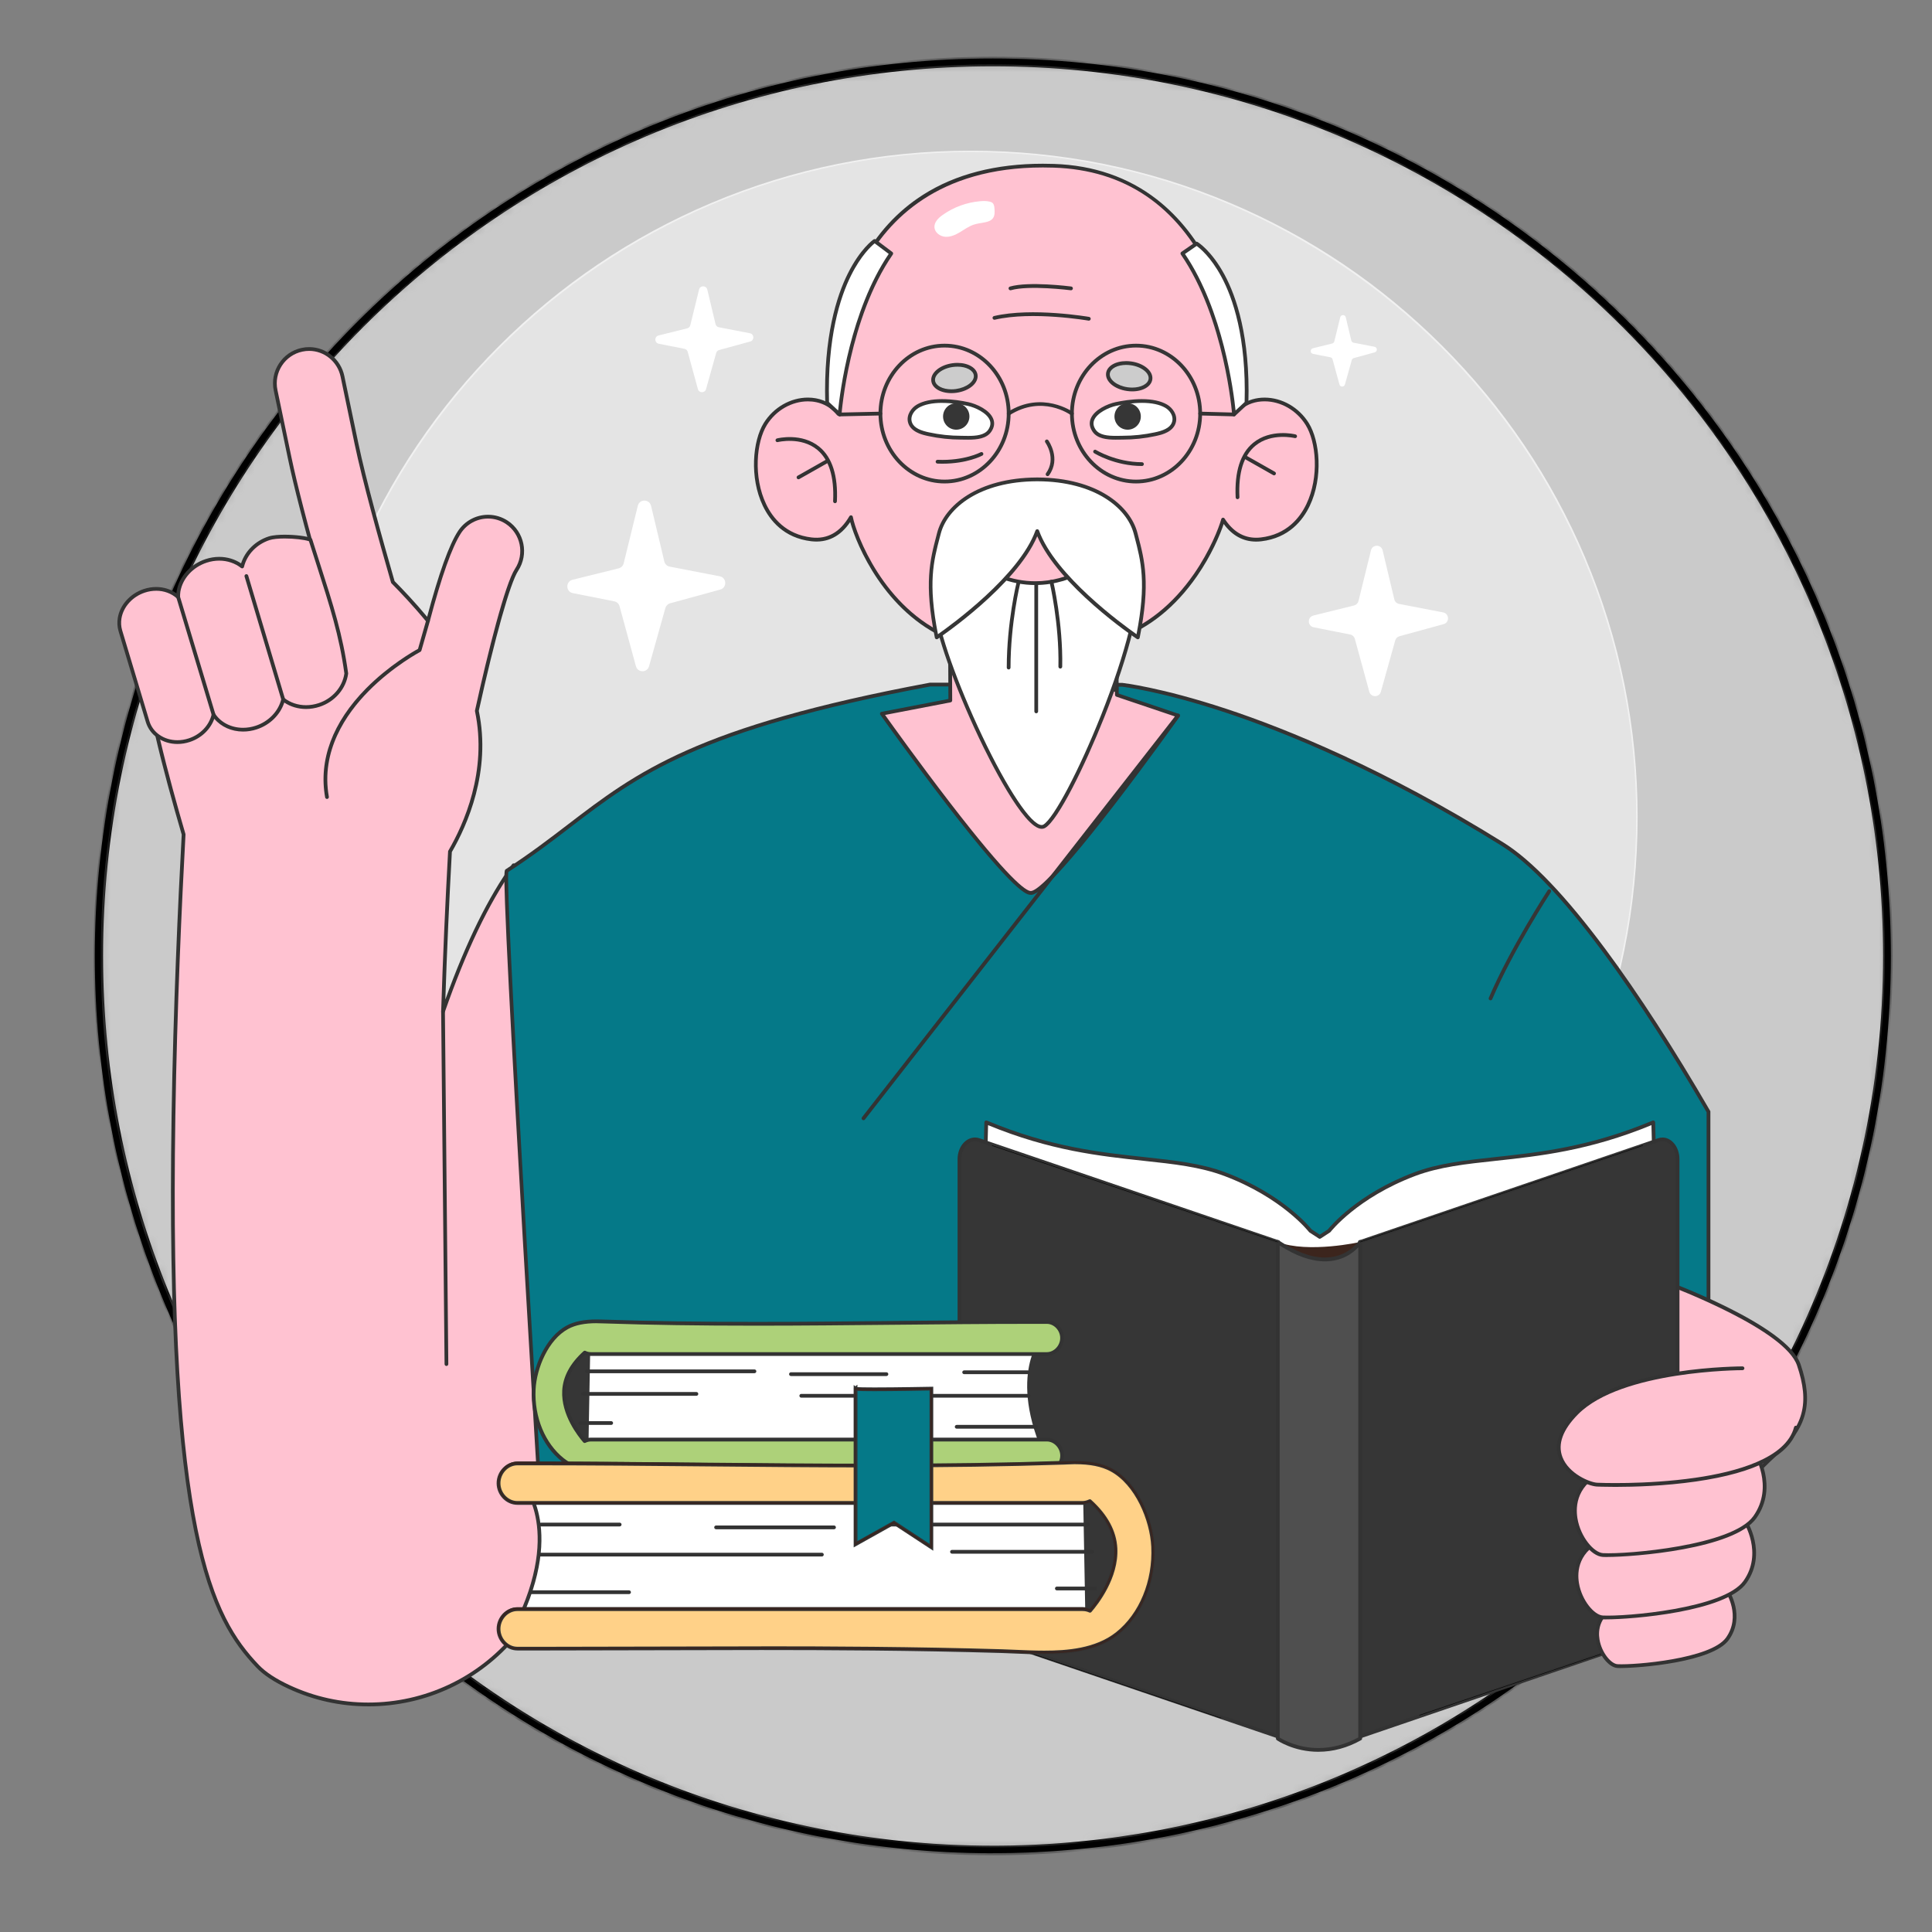 <svg width="201" height="201" viewBox="0 0 201 201" fill="none" xmlns="http://www.w3.org/2000/svg">
<rect x="0" y="0" width="201" height="201" fill="#808080" stroke="none"/>
<g clip-path="url(#clip0_186_134379)">
<mask id="path-1-inside-1_186_134379" fill="white">
<path d="M196.414 99.448C196.414 113.279 193.395 126.403 187.977 138.2C187.492 139.254 186.988 140.301 186.463 141.336C185.33 143.577 184.113 145.767 182.81 147.9C182.033 149.173 181.223 150.426 180.386 151.658C174.135 160.859 166.275 168.883 157.212 175.325C156.742 175.662 156.264 175.991 155.787 176.32C155.476 176.535 155.161 176.746 154.847 176.953C154.691 177.06 154.532 177.163 154.377 177.267C154.162 177.407 153.944 177.552 153.725 177.692C153.189 178.04 152.649 178.38 152.108 178.713C151.908 178.839 151.705 178.961 151.505 179.083C151.264 179.227 151.024 179.371 150.783 179.515C150.776 179.519 150.772 179.523 150.765 179.526C150.561 179.649 150.35 179.771 150.147 179.893C150.095 179.922 150.047 179.952 149.995 179.981C149.033 180.543 148.056 181.087 147.068 181.612C146.083 182.141 145.084 182.648 144.077 183.136C144.022 183.162 143.966 183.188 143.915 183.214C143.693 183.321 143.474 183.424 143.256 183.532C142.997 183.654 142.738 183.776 142.479 183.894C142.22 184.012 141.961 184.134 141.702 184.253C141.442 184.371 141.18 184.486 140.921 184.604C140.658 184.719 140.395 184.833 140.136 184.948C139.873 185.059 139.611 185.173 139.348 185.284C137.768 185.95 136.165 186.568 134.544 187.145C134.529 187.148 134.511 187.156 134.496 187.163C134.237 187.256 133.978 187.348 133.715 187.437C132.897 187.718 132.076 187.991 131.25 188.25C130.973 188.335 130.699 188.424 130.421 188.505C129.592 188.757 128.756 188.997 127.92 189.227C127.405 189.367 126.887 189.504 126.365 189.637C126.288 189.656 126.21 189.674 126.132 189.696C125.884 189.759 125.633 189.822 125.385 189.881C125.118 189.948 124.852 190.011 124.585 190.07C124.356 190.125 124.126 190.177 123.893 190.229C123.73 190.266 123.568 190.303 123.405 190.34C123.183 190.392 122.957 190.44 122.731 190.488C122.502 190.536 122.276 190.584 122.047 190.628C121.998 190.639 121.95 190.647 121.902 190.658C121.673 190.706 121.44 190.75 121.206 190.798C121.158 190.806 121.107 190.817 121.058 190.828C120.84 190.869 120.625 190.913 120.403 190.95C120.326 190.965 120.248 190.98 120.166 190.994C119.9 191.042 119.637 191.09 119.371 191.135C119.082 191.187 118.79 191.235 118.501 191.283C117.824 191.394 117.147 191.497 116.466 191.593C116.27 191.619 116.07 191.649 115.874 191.675C115.603 191.712 115.337 191.749 115.067 191.782C114.971 191.793 114.874 191.808 114.774 191.819C114.597 191.841 114.419 191.863 114.242 191.882C114.108 191.897 113.975 191.911 113.846 191.926C113.675 191.945 113.505 191.963 113.335 191.982C113.261 191.989 113.19 191.996 113.12 192.004C112.876 192.03 112.632 192.056 112.387 192.078C112.35 192.082 112.31 192.085 112.273 192.089C112.036 192.111 111.799 192.133 111.562 192.155C111.499 192.163 111.433 192.167 111.366 192.174C111.177 192.192 110.988 192.207 110.803 192.222C110.674 192.233 110.544 192.241 110.415 192.252C110.163 192.27 109.912 192.289 109.66 192.307C109.419 192.326 109.182 192.34 108.942 192.352C108.561 192.377 108.18 192.396 107.795 192.414C107.517 192.425 107.236 192.44 106.955 192.451C106.729 192.459 106.503 192.47 106.277 192.474C106.226 192.474 106.174 192.474 106.122 192.477C106.007 192.477 105.892 192.485 105.774 192.488C105.645 192.492 105.515 192.496 105.385 192.499C105.26 192.499 105.13 192.507 105.004 192.507C104.967 192.507 104.934 192.507 104.897 192.507C104.675 192.511 104.453 192.514 104.231 192.518C103.927 192.518 103.624 192.522 103.32 192.522C101.699 192.522 100.09 192.481 98.487 192.4C98.021 192.374 97.555 192.348 97.092 192.318C96.725 192.292 96.363 192.266 95.996 192.237C95.893 192.229 95.793 192.218 95.689 192.211L94.971 192.152C94.712 192.13 94.453 192.104 94.198 192.078C93.976 192.056 93.754 192.033 93.528 192.011C93.487 192.008 93.447 192.004 93.406 192C93.217 191.982 93.028 191.96 92.843 191.937C92.729 191.926 92.61 191.911 92.496 191.897C92.322 191.878 92.148 191.856 91.977 191.834C91.778 191.812 91.581 191.786 91.385 191.76C91.263 191.745 91.145 191.73 91.023 191.712C90.863 191.693 90.708 191.671 90.549 191.649C90.36 191.623 90.171 191.597 89.983 191.568C89.801 191.542 89.62 191.516 89.439 191.49C89.361 191.479 89.279 191.464 89.202 191.453C88.995 191.42 88.791 191.39 88.584 191.357C88.413 191.331 88.24 191.301 88.069 191.272C87.914 191.246 87.758 191.22 87.603 191.194C87.588 191.194 87.57 191.19 87.555 191.187C87.348 191.15 87.14 191.116 86.93 191.076C86.752 191.046 86.578 191.013 86.404 190.983C86.204 190.946 86.008 190.909 85.808 190.872C85.579 190.828 85.349 190.784 85.12 190.739C84.89 190.695 84.661 190.647 84.431 190.599C84.202 190.554 83.976 190.506 83.747 190.454C83.103 190.318 82.463 190.173 81.822 190.022C81.697 189.992 81.571 189.963 81.445 189.933C81.097 189.848 80.749 189.763 80.401 189.674C79.224 189.375 78.051 189.056 76.893 188.713C76.663 188.646 76.43 188.576 76.197 188.505C76.012 188.45 75.831 188.395 75.649 188.339C75.435 188.272 75.224 188.206 75.013 188.136C74.824 188.076 74.635 188.017 74.447 187.954C74.402 187.94 74.354 187.925 74.306 187.91C74.117 187.847 73.928 187.784 73.74 187.721C73.718 187.714 73.695 187.707 73.673 187.699C73.488 187.64 73.307 187.577 73.125 187.514C73.081 187.5 73.037 187.485 72.992 187.47C72.792 187.403 72.596 187.333 72.396 187.263C72.178 187.189 71.963 187.111 71.749 187.034C71.586 186.974 71.427 186.919 71.268 186.86C71.097 186.797 70.927 186.734 70.757 186.671C70.738 186.664 70.724 186.66 70.705 186.653C70.528 186.586 70.346 186.52 70.168 186.449C70.109 186.427 70.05 186.405 69.991 186.383C69.787 186.305 69.584 186.224 69.38 186.146C69.236 186.091 69.095 186.035 68.951 185.976C68.814 185.921 68.673 185.865 68.536 185.81C68.326 185.725 68.111 185.639 67.9 185.551C67.726 185.48 67.552 185.406 67.382 185.336C67.16 185.244 66.941 185.151 66.723 185.059C66.501 184.966 66.283 184.87 66.064 184.774C65.842 184.678 65.628 184.582 65.409 184.486C64.984 184.297 64.562 184.105 64.144 183.909C63.47 183.594 62.8 183.273 62.134 182.947C61.934 182.847 61.734 182.748 61.535 182.648C61.324 182.544 61.116 182.437 60.905 182.33C60.48 182.111 60.054 181.89 59.632 181.664C59.421 181.553 59.214 181.442 59.003 181.327C58.792 181.217 58.585 181.102 58.378 180.987C58.193 180.887 58.011 180.784 57.83 180.684C57.39 180.44 56.957 180.188 56.524 179.937C56.32 179.819 56.113 179.697 55.909 179.578C55.706 179.46 55.502 179.338 55.299 179.212C55.095 179.09 54.892 178.968 54.692 178.842C54.488 178.717 54.288 178.595 54.089 178.469C53.885 178.343 53.685 178.217 53.489 178.092C53.289 177.962 53.089 177.836 52.889 177.707C52.69 177.578 52.493 177.452 52.294 177.319C51.898 177.06 51.505 176.797 51.113 176.531C50.328 176.002 49.555 175.459 48.793 174.904C48.6 174.763 48.411 174.627 48.219 174.486C48.03 174.345 47.842 174.205 47.649 174.064C47.46 173.924 47.272 173.783 47.083 173.639C46.894 173.495 46.705 173.354 46.52 173.21C46.147 172.922 45.776 172.63 45.406 172.337C45.221 172.189 45.036 172.042 44.855 171.894C44.67 171.746 44.489 171.598 44.307 171.446C44.126 171.298 43.944 171.147 43.763 170.995C43.582 170.847 43.401 170.692 43.223 170.54C43.053 170.396 42.882 170.252 42.716 170.107C42.168 169.638 41.628 169.164 41.091 168.68C40.94 168.543 40.788 168.406 40.64 168.27C40.444 168.092 40.244 167.911 40.048 167.726C39.874 167.567 39.703 167.404 39.529 167.245C39.185 166.923 38.845 166.598 38.508 166.269C38.338 166.102 38.171 165.94 38.001 165.773C37.638 165.415 37.276 165.056 36.92 164.69C36.78 164.549 36.643 164.409 36.51 164.268C36.325 164.08 36.139 163.887 35.958 163.695C35.814 163.547 35.673 163.395 35.533 163.247C35.37 163.077 35.211 162.904 35.051 162.73C34.903 162.571 34.755 162.408 34.607 162.249C34.278 161.887 33.952 161.528 33.627 161.158C33.479 160.992 33.331 160.822 33.183 160.651C32.864 160.289 32.55 159.923 32.239 159.553C32.128 159.424 32.017 159.294 31.91 159.165C31.117 158.222 30.344 157.26 29.589 156.28C29.448 156.103 29.315 155.925 29.178 155.744C28.705 155.119 28.235 154.49 27.779 153.854C27.672 153.706 27.565 153.558 27.461 153.411C27.302 153.189 27.143 152.963 26.987 152.738C26.876 152.578 26.765 152.423 26.658 152.268C26.155 151.543 25.666 150.811 25.185 150.067C25.093 149.927 25.004 149.79 24.915 149.65C24.834 149.528 24.756 149.402 24.674 149.276C24.597 149.154 24.519 149.032 24.445 148.91C24.36 148.773 24.275 148.64 24.19 148.503C24.071 148.318 23.956 148.13 23.842 147.941C23.131 146.78 22.447 145.6 21.784 144.406C20.026 141.229 18.45 137.941 17.069 134.55C12.654 123.722 10.223 111.877 10.223 99.463C10.175 48.056 51.864 6.396 103.294 6.396C154.725 6.396 196.414 48.056 196.414 99.448Z"/>
</mask>
<path d="M196.414 99.448C196.414 113.279 193.395 126.403 187.977 138.2C187.492 139.254 186.988 140.301 186.463 141.336C185.33 143.577 184.113 145.767 182.81 147.9C182.033 149.173 181.223 150.426 180.386 151.658C174.135 160.859 166.275 168.883 157.212 175.325C156.742 175.662 156.264 175.991 155.787 176.32C155.476 176.535 155.161 176.746 154.847 176.953C154.691 177.06 154.532 177.163 154.377 177.267C154.162 177.407 153.944 177.552 153.725 177.692C153.189 178.04 152.649 178.38 152.108 178.713C151.908 178.839 151.705 178.961 151.505 179.083C151.264 179.227 151.024 179.371 150.783 179.515C150.776 179.519 150.772 179.523 150.765 179.526C150.561 179.649 150.35 179.771 150.147 179.893C150.095 179.922 150.047 179.952 149.995 179.981C149.033 180.543 148.056 181.087 147.068 181.612C146.083 182.141 145.084 182.648 144.077 183.136C144.022 183.162 143.966 183.188 143.915 183.214C143.693 183.321 143.474 183.424 143.256 183.532C142.997 183.654 142.738 183.776 142.479 183.894C142.22 184.012 141.961 184.134 141.702 184.253C141.442 184.371 141.18 184.486 140.921 184.604C140.658 184.719 140.395 184.833 140.136 184.948C139.873 185.059 139.611 185.173 139.348 185.284C137.768 185.95 136.165 186.568 134.544 187.145C134.529 187.148 134.511 187.156 134.496 187.163C134.237 187.256 133.978 187.348 133.715 187.437C132.897 187.718 132.076 187.991 131.25 188.25C130.973 188.335 130.699 188.424 130.421 188.505C129.592 188.757 128.756 188.997 127.92 189.227C127.405 189.367 126.887 189.504 126.365 189.637C126.288 189.656 126.21 189.674 126.132 189.696C125.884 189.759 125.633 189.822 125.385 189.881C125.118 189.948 124.852 190.011 124.585 190.07C124.356 190.125 124.126 190.177 123.893 190.229C123.73 190.266 123.568 190.303 123.405 190.34C123.183 190.392 122.957 190.44 122.731 190.488C122.502 190.536 122.276 190.584 122.047 190.628C121.998 190.639 121.95 190.647 121.902 190.658C121.673 190.706 121.44 190.75 121.206 190.798C121.158 190.806 121.107 190.817 121.058 190.828C120.84 190.869 120.625 190.913 120.403 190.95C120.326 190.965 120.248 190.98 120.166 190.994C119.9 191.042 119.637 191.09 119.371 191.135C119.082 191.187 118.79 191.235 118.501 191.283C117.824 191.394 117.147 191.497 116.466 191.593C116.27 191.619 116.07 191.649 115.874 191.675C115.603 191.712 115.337 191.749 115.067 191.782C114.971 191.793 114.874 191.808 114.774 191.819C114.597 191.841 114.419 191.863 114.242 191.882C114.108 191.897 113.975 191.911 113.846 191.926C113.675 191.945 113.505 191.963 113.335 191.982C113.261 191.989 113.19 191.996 113.12 192.004C112.876 192.03 112.632 192.056 112.387 192.078C112.35 192.082 112.31 192.085 112.273 192.089C112.036 192.111 111.799 192.133 111.562 192.155C111.499 192.163 111.433 192.167 111.366 192.174C111.177 192.192 110.988 192.207 110.803 192.222C110.674 192.233 110.544 192.241 110.415 192.252C110.163 192.27 109.912 192.289 109.66 192.307C109.419 192.326 109.182 192.34 108.942 192.352C108.561 192.377 108.18 192.396 107.795 192.414C107.517 192.425 107.236 192.44 106.955 192.451C106.729 192.459 106.503 192.47 106.277 192.474C106.226 192.474 106.174 192.474 106.122 192.477C106.007 192.477 105.892 192.485 105.774 192.488C105.645 192.492 105.515 192.496 105.385 192.499C105.26 192.499 105.13 192.507 105.004 192.507C104.967 192.507 104.934 192.507 104.897 192.507C104.675 192.511 104.453 192.514 104.231 192.518C103.927 192.518 103.624 192.522 103.32 192.522C101.699 192.522 100.09 192.481 98.487 192.4C98.021 192.374 97.555 192.348 97.092 192.318C96.725 192.292 96.363 192.266 95.996 192.237C95.893 192.229 95.793 192.218 95.689 192.211L94.971 192.152C94.712 192.13 94.453 192.104 94.198 192.078C93.976 192.056 93.754 192.033 93.528 192.011C93.487 192.008 93.447 192.004 93.406 192C93.217 191.982 93.028 191.96 92.843 191.937C92.729 191.926 92.61 191.911 92.496 191.897C92.322 191.878 92.148 191.856 91.977 191.834C91.778 191.812 91.581 191.786 91.385 191.76C91.263 191.745 91.145 191.73 91.023 191.712C90.863 191.693 90.708 191.671 90.549 191.649C90.36 191.623 90.171 191.597 89.983 191.568C89.801 191.542 89.62 191.516 89.439 191.49C89.361 191.479 89.279 191.464 89.202 191.453C88.995 191.42 88.791 191.39 88.584 191.357C88.413 191.331 88.24 191.301 88.069 191.272C87.914 191.246 87.758 191.22 87.603 191.194C87.588 191.194 87.57 191.19 87.555 191.187C87.348 191.15 87.14 191.116 86.93 191.076C86.752 191.046 86.578 191.013 86.404 190.983C86.204 190.946 86.008 190.909 85.808 190.872C85.579 190.828 85.349 190.784 85.12 190.739C84.89 190.695 84.661 190.647 84.431 190.599C84.202 190.554 83.976 190.506 83.747 190.454C83.103 190.318 82.463 190.173 81.822 190.022C81.697 189.992 81.571 189.963 81.445 189.933C81.097 189.848 80.749 189.763 80.401 189.674C79.224 189.375 78.051 189.056 76.893 188.713C76.663 188.646 76.43 188.576 76.197 188.505C76.012 188.45 75.831 188.395 75.649 188.339C75.435 188.272 75.224 188.206 75.013 188.136C74.824 188.076 74.635 188.017 74.447 187.954C74.402 187.94 74.354 187.925 74.306 187.91C74.117 187.847 73.928 187.784 73.74 187.721C73.718 187.714 73.695 187.707 73.673 187.699C73.488 187.64 73.307 187.577 73.125 187.514C73.081 187.5 73.037 187.485 72.992 187.47C72.792 187.403 72.596 187.333 72.396 187.263C72.178 187.189 71.963 187.111 71.749 187.034C71.586 186.974 71.427 186.919 71.268 186.86C71.097 186.797 70.927 186.734 70.757 186.671C70.738 186.664 70.724 186.66 70.705 186.653C70.528 186.586 70.346 186.52 70.168 186.449C70.109 186.427 70.05 186.405 69.991 186.383C69.787 186.305 69.584 186.224 69.38 186.146C69.236 186.091 69.095 186.035 68.951 185.976C68.814 185.921 68.673 185.865 68.536 185.81C68.326 185.725 68.111 185.639 67.9 185.551C67.726 185.48 67.552 185.406 67.382 185.336C67.16 185.244 66.941 185.151 66.723 185.059C66.501 184.966 66.283 184.87 66.064 184.774C65.842 184.678 65.628 184.582 65.409 184.486C64.984 184.297 64.562 184.105 64.144 183.909C63.47 183.594 62.8 183.273 62.134 182.947C61.934 182.847 61.734 182.748 61.535 182.648C61.324 182.544 61.116 182.437 60.905 182.33C60.48 182.111 60.054 181.89 59.632 181.664C59.421 181.553 59.214 181.442 59.003 181.327C58.792 181.217 58.585 181.102 58.378 180.987C58.193 180.887 58.011 180.784 57.83 180.684C57.39 180.44 56.957 180.188 56.524 179.937C56.32 179.819 56.113 179.697 55.909 179.578C55.706 179.46 55.502 179.338 55.299 179.212C55.095 179.09 54.892 178.968 54.692 178.842C54.488 178.717 54.288 178.595 54.089 178.469C53.885 178.343 53.685 178.217 53.489 178.092C53.289 177.962 53.089 177.836 52.889 177.707C52.69 177.578 52.493 177.452 52.294 177.319C51.898 177.06 51.505 176.797 51.113 176.531C50.328 176.002 49.555 175.459 48.793 174.904C48.6 174.763 48.411 174.627 48.219 174.486C48.03 174.345 47.842 174.205 47.649 174.064C47.46 173.924 47.272 173.783 47.083 173.639C46.894 173.495 46.705 173.354 46.52 173.21C46.147 172.922 45.776 172.63 45.406 172.337C45.221 172.189 45.036 172.042 44.855 171.894C44.67 171.746 44.489 171.598 44.307 171.446C44.126 171.298 43.944 171.147 43.763 170.995C43.582 170.847 43.401 170.692 43.223 170.54C43.053 170.396 42.882 170.252 42.716 170.107C42.168 169.638 41.628 169.164 41.091 168.68C40.94 168.543 40.788 168.406 40.64 168.27C40.444 168.092 40.244 167.911 40.048 167.726C39.874 167.567 39.703 167.404 39.529 167.245C39.185 166.923 38.845 166.598 38.508 166.269C38.338 166.102 38.171 165.94 38.001 165.773C37.638 165.415 37.276 165.056 36.92 164.69C36.78 164.549 36.643 164.409 36.51 164.268C36.325 164.08 36.139 163.887 35.958 163.695C35.814 163.547 35.673 163.395 35.533 163.247C35.37 163.077 35.211 162.904 35.051 162.73C34.903 162.571 34.755 162.408 34.607 162.249C34.278 161.887 33.952 161.528 33.627 161.158C33.479 160.992 33.331 160.822 33.183 160.651C32.864 160.289 32.55 159.923 32.239 159.553C32.128 159.424 32.017 159.294 31.91 159.165C31.117 158.222 30.344 157.26 29.589 156.28C29.448 156.103 29.315 155.925 29.178 155.744C28.705 155.119 28.235 154.49 27.779 153.854C27.672 153.706 27.565 153.558 27.461 153.411C27.302 153.189 27.143 152.963 26.987 152.738C26.876 152.578 26.765 152.423 26.658 152.268C26.155 151.543 25.666 150.811 25.185 150.067C25.093 149.927 25.004 149.79 24.915 149.65C24.834 149.528 24.756 149.402 24.674 149.276C24.597 149.154 24.519 149.032 24.445 148.91C24.36 148.773 24.275 148.64 24.19 148.503C24.071 148.318 23.956 148.13 23.842 147.941C23.131 146.78 22.447 145.6 21.784 144.406C20.026 141.229 18.45 137.941 17.069 134.55C12.654 123.722 10.223 111.877 10.223 99.463C10.175 48.056 51.864 6.396 103.294 6.396C154.725 6.396 196.414 48.056 196.414 99.448Z" fill="#CACACA" stroke="black" mask="url(#path-1-inside-1_186_134379)"/>
<path d="M103.298 192.806C101.688 192.806 100.06 192.766 98.45 192.684C97.983 192.659 97.513 192.633 97.051 192.603C96.684 192.577 96.318 192.551 95.952 192.522L94.927 192.437C94.679 192.414 94.431 192.392 94.183 192.366H94.149C93.935 192.344 93.724 192.322 93.513 192.3L93.328 192.281C93.146 192.263 92.969 192.244 92.787 192.222C92.673 192.211 92.554 192.196 92.436 192.181H92.406C92.243 192.159 92.077 192.141 91.914 192.119C91.714 192.096 91.518 192.071 91.318 192.045C91.196 192.03 91.074 192.015 90.952 191.997C90.811 191.978 90.671 191.96 90.53 191.941L90.415 191.926C90.245 191.904 90.078 191.878 89.908 191.856C89.786 191.841 89.664 191.823 89.538 191.804L89.368 191.778C89.287 191.767 89.209 191.753 89.135 191.745L88.95 191.716C88.802 191.693 88.657 191.671 88.509 191.645C88.339 191.619 88.165 191.59 87.991 191.56C87.839 191.538 87.688 191.512 87.532 191.483C87.51 191.483 87.488 191.475 87.469 191.471C87.269 191.438 87.059 191.401 86.848 191.364C86.674 191.335 86.5 191.301 86.322 191.272C86.122 191.235 85.922 191.198 85.723 191.161C85.493 191.116 85.264 191.072 85.031 191.028C84.801 190.983 84.572 190.935 84.342 190.887C84.113 190.843 83.883 190.795 83.654 190.743C83.032 190.61 82.381 190.466 81.722 190.31C81.593 190.281 81.467 190.251 81.341 190.221C80.993 190.136 80.645 190.051 80.297 189.963C79.113 189.663 77.929 189.338 76.778 188.997C76.545 188.931 76.311 188.861 76.078 188.79L75.531 188.624C75.316 188.557 75.101 188.487 74.887 188.421L74.776 188.387C74.624 188.339 74.468 188.291 74.317 188.239C74.272 188.225 74.228 188.21 74.187 188.199L73.543 187.984C73.414 187.943 73.284 187.899 73.155 187.855L72.859 187.751C72.659 187.685 72.459 187.614 72.259 187.54C72.044 187.466 71.826 187.389 71.608 187.307L71.415 187.237C71.319 187.204 71.223 187.167 71.127 187.134L70.375 186.853C70.257 186.808 70.138 186.764 70.024 186.719L69.831 186.645C69.631 186.568 69.435 186.494 69.235 186.412C69.091 186.357 68.947 186.302 68.802 186.242C68.665 186.191 68.525 186.131 68.388 186.076C68.177 185.991 67.962 185.906 67.751 185.817C67.578 185.747 67.403 185.673 67.23 185.603C67 185.506 66.785 185.414 66.567 185.322C66.345 185.229 66.127 185.133 65.908 185.037C65.731 184.959 65.557 184.881 65.383 184.804L65.25 184.745C64.843 184.563 64.428 184.375 63.977 184.168C63.322 183.864 62.644 183.539 61.96 183.202C61.76 183.103 61.556 183.003 61.356 182.903C61.201 182.825 61.049 182.748 60.894 182.67L60.727 182.585C60.313 182.374 59.883 182.149 59.447 181.916C59.236 181.805 59.025 181.69 58.818 181.575C58.61 181.464 58.4 181.35 58.188 181.231C58.074 181.169 57.959 181.106 57.844 181.039L57.641 180.924C57.241 180.703 56.812 180.455 56.327 180.174C56.12 180.052 55.916 179.933 55.713 179.811C55.509 179.689 55.302 179.567 55.098 179.445C54.895 179.323 54.691 179.201 54.491 179.075C54.288 178.95 54.088 178.824 53.885 178.698C53.681 178.572 53.481 178.447 53.281 178.321C53.081 178.192 52.882 178.066 52.682 177.936C52.482 177.807 52.282 177.678 52.082 177.548C51.727 177.315 51.338 177.056 50.898 176.76C50.128 176.239 49.344 175.692 48.57 175.13C48.418 175.019 48.267 174.908 48.115 174.797L47.985 174.701C47.8 174.564 47.615 174.427 47.426 174.286C47.238 174.146 47.049 174.005 46.857 173.861C46.668 173.717 46.479 173.573 46.294 173.432C45.92 173.144 45.547 172.852 45.176 172.556L45.099 172.493C44.94 172.367 44.781 172.238 44.621 172.112L44.429 171.953C44.31 171.857 44.188 171.761 44.07 171.661C43.889 171.509 43.703 171.361 43.522 171.21C43.345 171.062 43.167 170.914 42.993 170.762L42.982 170.751C42.812 170.607 42.641 170.463 42.471 170.318C41.946 169.871 41.398 169.386 40.843 168.887C40.691 168.75 40.539 168.614 40.388 168.477C40.188 168.295 39.992 168.114 39.795 167.933C39.621 167.774 39.448 167.611 39.277 167.449C38.937 167.131 38.589 166.801 38.252 166.469C38.089 166.31 37.93 166.154 37.767 165.995L37.745 165.973C37.323 165.559 36.975 165.211 36.657 164.886C36.52 164.745 36.38 164.605 36.246 164.464C36.061 164.276 35.876 164.083 35.691 163.887C35.547 163.739 35.406 163.588 35.266 163.44C35.103 163.27 34.944 163.096 34.781 162.922C34.681 162.815 34.581 162.708 34.481 162.597L34.337 162.438C33.974 162.042 33.652 161.683 33.352 161.343C33.204 161.177 33.053 161.007 32.905 160.836C32.568 160.452 32.261 160.093 31.957 159.734C31.846 159.605 31.735 159.476 31.628 159.342C30.836 158.399 30.051 157.427 29.3 156.45C29.174 156.288 29.048 156.125 28.922 155.959L28.889 155.914C28.386 155.252 27.927 154.631 27.483 154.017C27.375 153.869 27.268 153.721 27.161 153.573L27.146 153.555C26.991 153.337 26.835 153.118 26.683 152.9C26.573 152.745 26.461 152.586 26.354 152.427C25.858 151.71 25.362 150.97 24.874 150.223C24.781 150.086 24.692 149.946 24.604 149.805C24.522 149.683 24.441 149.557 24.363 149.428C24.285 149.309 24.208 149.184 24.13 149.058C24.045 148.925 23.96 148.788 23.875 148.651C23.756 148.466 23.641 148.278 23.527 148.089C22.812 146.924 22.12 145.73 21.462 144.543C19.696 141.359 18.105 138.03 16.732 134.654C12.173 123.475 9.863 111.63 9.863 99.448C9.863 87.266 12.332 74.619 17.206 63.107C21.913 51.99 28.649 42.005 37.227 33.43C45.806 24.858 55.798 18.123 66.922 13.423C78.439 8.556 90.678 6.086 103.29 6.086C115.903 6.086 128.138 8.553 139.658 13.423C150.783 18.127 160.775 24.858 169.357 33.43C177.936 42.002 184.675 51.987 189.379 63.107C194.249 74.615 196.721 86.845 196.721 99.448C196.721 113.016 193.871 126.097 188.254 138.33C187.765 139.395 187.254 140.453 186.736 141.477C185.608 143.711 184.375 145.926 183.069 148.063C182.292 149.332 181.474 150.6 180.637 151.835C174.339 161.103 166.519 169.091 157.385 175.581C156.963 175.88 156.508 176.198 155.957 176.576C155.642 176.79 155.327 177.001 155.013 177.212C154.857 177.319 154.698 177.422 154.539 177.526C154.325 177.666 154.106 177.811 153.888 177.951C153.336 178.306 152.789 178.654 152.263 178.976C152.063 179.101 151.86 179.223 151.656 179.345C151.419 179.49 151.183 179.634 150.942 179.774C150.931 179.782 150.92 179.789 150.909 179.793C150.705 179.915 150.498 180.037 150.294 180.155L150.139 180.244C149.203 180.791 148.215 181.342 147.204 181.879C147.197 181.879 147.193 181.886 147.186 181.886C146.216 182.404 145.213 182.914 144.203 183.406C144.144 183.432 144.092 183.458 144.04 183.484C143.818 183.591 143.6 183.698 143.378 183.802C143.126 183.924 142.871 184.042 142.615 184.16L142.6 184.168C142.341 184.29 142.079 184.408 141.82 184.526C141.56 184.645 141.298 184.759 141.035 184.878C140.78 184.992 140.524 185.103 140.269 185.214L140.247 185.222C139.984 185.336 139.717 185.447 139.455 185.558C137.871 186.224 136.25 186.853 134.633 187.426C134.61 187.433 134.603 187.437 134.596 187.437L134.385 187.511C134.188 187.581 133.996 187.648 133.8 187.714C132.971 187.999 132.138 188.276 131.328 188.528C131.05 188.613 130.773 188.702 130.495 188.783C129.685 189.031 128.837 189.275 127.986 189.508C127.978 189.508 127.971 189.508 127.964 189.511C127.505 189.637 127.001 189.77 126.424 189.918C126.361 189.933 126.298 189.948 126.239 189.966L126.013 190.022C125.821 190.07 125.632 190.118 125.44 190.162C125.173 190.225 124.907 190.292 124.637 190.351C124.407 190.406 124.178 190.458 123.941 190.51C123.778 190.547 123.612 190.584 123.449 190.621C123.23 190.673 123.001 190.721 122.775 190.769C122.546 190.817 122.316 190.865 122.087 190.909C122.042 190.92 121.991 190.928 121.939 190.939C121.709 190.987 121.476 191.031 121.243 191.079L121.091 191.109C120.873 191.15 120.655 191.194 120.436 191.231C120.362 191.246 120.281 191.261 120.199 191.275C119.937 191.324 119.67 191.372 119.404 191.416C119.115 191.468 118.823 191.516 118.53 191.564C117.846 191.675 117.161 191.782 116.487 191.875C116.291 191.904 116.091 191.93 115.892 191.956C115.621 191.993 115.351 192.03 115.081 192.063C114.981 192.074 114.881 192.089 114.781 192.1L114.252 192.163C114.115 192.178 113.982 192.193 113.852 192.207C113.686 192.226 113.512 192.244 113.342 192.263C113.297 192.27 113.246 192.274 113.194 192.278L113.127 192.285C112.883 192.311 112.635 192.337 112.391 192.359C112.357 192.363 112.313 192.366 112.272 192.37C112.039 192.392 111.799 192.414 111.562 192.433C111.499 192.44 111.428 192.444 111.362 192.451C111.188 192.466 111.007 192.481 110.829 192.496H110.803C110.673 192.511 110.54 192.518 110.411 192.529C110.163 192.548 109.907 192.566 109.656 192.585C109.415 192.603 109.178 192.618 108.934 192.629C108.557 192.655 108.172 192.673 107.787 192.692C107.506 192.703 107.224 192.718 106.947 192.729L106.721 192.736C106.569 192.744 106.418 192.747 106.266 192.751L105.996 192.758C105.918 192.758 105.837 192.762 105.759 192.766C105.633 192.769 105.503 192.773 105.367 192.777C105.244 192.777 105.115 192.784 104.985 192.784C104.956 192.784 104.915 192.784 104.874 192.784C104.66 192.788 104.434 192.792 104.212 192.792C103.908 192.792 103.605 192.795 103.298 192.795V192.806ZM103.298 6.704C52.123 6.704 10.485 48.307 10.485 99.448C10.485 111.548 12.78 123.316 17.309 134.421C18.675 137.775 20.255 141.078 22.009 144.243C22.661 145.423 23.353 146.61 24.06 147.767C24.174 147.952 24.289 148.141 24.407 148.326C24.493 148.463 24.578 148.599 24.663 148.733C24.741 148.858 24.815 148.977 24.892 149.099C24.974 149.228 25.051 149.35 25.129 149.472C25.218 149.613 25.307 149.75 25.399 149.89C25.88 150.633 26.376 151.369 26.869 152.083C26.976 152.238 27.087 152.397 27.194 152.553C27.346 152.771 27.501 152.989 27.653 153.204L27.668 153.222C27.771 153.37 27.879 153.514 27.986 153.662C28.427 154.272 28.882 154.89 29.381 155.544L29.415 155.589C29.541 155.752 29.663 155.914 29.788 156.077C30.536 157.046 31.313 158.011 32.102 158.95C32.209 159.084 32.316 159.209 32.427 159.339C32.727 159.694 33.038 160.052 33.371 160.433C33.519 160.603 33.667 160.77 33.815 160.936C34.115 161.273 34.433 161.628 34.792 162.024L34.936 162.183C35.036 162.29 35.136 162.397 35.232 162.504C35.392 162.678 35.551 162.848 35.714 163.018C35.854 163.166 35.995 163.318 36.139 163.466C36.32 163.658 36.505 163.85 36.691 164.035C36.827 164.176 36.964 164.316 37.101 164.453C37.419 164.779 37.76 165.123 38.182 165.533L38.204 165.555C38.363 165.714 38.526 165.87 38.685 166.029C39.022 166.354 39.362 166.683 39.703 167.001C39.873 167.164 40.047 167.323 40.217 167.482C40.413 167.663 40.61 167.844 40.806 168.022C40.958 168.159 41.106 168.295 41.257 168.432C41.812 168.932 42.356 169.409 42.878 169.856C43.045 170 43.215 170.145 43.385 170.285L43.396 170.296C43.57 170.444 43.748 170.592 43.922 170.736C44.103 170.888 44.285 171.039 44.466 171.187C44.584 171.284 44.703 171.38 44.821 171.476L45.014 171.631C45.169 171.757 45.328 171.883 45.487 172.012L45.565 172.075C45.931 172.367 46.305 172.656 46.675 172.944C46.86 173.088 47.049 173.229 47.238 173.373C47.426 173.517 47.612 173.658 47.8 173.795C47.985 173.935 48.17 174.072 48.355 174.209L48.485 174.301C48.637 174.412 48.788 174.523 48.94 174.634C49.71 175.189 50.487 175.736 51.253 176.254C51.69 176.55 52.075 176.809 52.43 177.038C52.63 177.171 52.826 177.297 53.022 177.422C53.222 177.552 53.422 177.678 53.622 177.807C53.818 177.933 54.018 178.058 54.218 178.18C54.417 178.306 54.617 178.432 54.821 178.554C55.021 178.676 55.224 178.798 55.424 178.92C55.628 179.042 55.831 179.164 56.031 179.283C56.234 179.401 56.438 179.523 56.645 179.641C57.123 179.922 57.548 180.163 57.948 180.385L58.155 180.499C58.27 180.562 58.381 180.625 58.496 180.688C58.703 180.802 58.91 180.917 59.121 181.028C59.332 181.143 59.539 181.254 59.747 181.365C60.18 181.594 60.605 181.819 61.016 182.027L61.182 182.112C61.334 182.189 61.49 182.267 61.641 182.345C61.841 182.444 62.041 182.544 62.241 182.644C62.922 182.981 63.595 183.302 64.243 183.606C64.691 183.813 65.102 184.001 65.505 184.179L65.638 184.238C65.812 184.316 65.986 184.393 66.16 184.467C66.378 184.563 66.597 184.66 66.815 184.752C67.03 184.844 67.248 184.937 67.463 185.026C67.644 185.103 67.818 185.174 67.988 185.244C68.199 185.333 68.41 185.418 68.621 185.503C68.758 185.558 68.895 185.614 69.032 185.665C69.176 185.725 69.321 185.78 69.461 185.836C69.661 185.913 69.857 185.991 70.053 186.065L70.242 186.135C70.364 186.183 70.479 186.224 70.594 186.268L71.341 186.546C71.434 186.579 71.53 186.612 71.626 186.649L71.822 186.719C72.037 186.797 72.252 186.875 72.466 186.949C72.666 187.019 72.862 187.089 73.062 187.156L73.358 187.256C73.484 187.3 73.614 187.341 73.739 187.385L74.376 187.596C74.417 187.607 74.465 187.625 74.513 187.64C74.665 187.688 74.816 187.74 74.968 187.788L75.079 187.821C75.29 187.888 75.505 187.958 75.716 188.021L76.263 188.188C76.493 188.258 76.726 188.328 76.955 188.395C78.099 188.731 79.276 189.057 80.453 189.352C80.797 189.441 81.145 189.526 81.493 189.608C81.615 189.637 81.74 189.667 81.863 189.696C82.521 189.852 83.165 189.996 83.783 190.129C84.013 190.177 84.239 190.225 84.464 190.273C84.694 190.321 84.919 190.366 85.149 190.41C85.378 190.458 85.608 190.503 85.837 190.543C86.033 190.58 86.233 190.617 86.429 190.654C86.603 190.687 86.777 190.717 86.951 190.747C87.162 190.787 87.369 190.821 87.577 190.858H87.603C87.603 190.858 87.621 190.865 87.625 190.865C87.78 190.891 87.932 190.917 88.087 190.943C88.261 190.972 88.432 190.998 88.602 191.024C88.75 191.05 88.894 191.072 89.038 191.094L89.22 191.124C89.294 191.135 89.375 191.146 89.457 191.161L89.627 191.187C89.749 191.205 89.871 191.224 89.993 191.238C90.164 191.264 90.33 191.287 90.497 191.309L90.608 191.324C90.748 191.342 90.889 191.361 91.029 191.379C91.155 191.397 91.274 191.412 91.392 191.427C91.588 191.453 91.784 191.479 91.984 191.501C92.147 191.523 92.31 191.542 92.473 191.56H92.502C92.617 191.579 92.732 191.59 92.847 191.605C93.028 191.627 93.206 191.645 93.383 191.664L93.565 191.682C93.776 191.704 93.987 191.727 94.197 191.745H94.231C94.475 191.771 94.723 191.797 94.967 191.819L95.989 191.904C96.355 191.934 96.718 191.96 97.084 191.985C97.547 192.015 98.009 192.041 98.476 192.067C100.374 192.163 102.299 192.204 104.201 192.185C104.423 192.185 104.641 192.181 104.863 192.178C104.904 192.178 104.934 192.178 104.963 192.178C105.096 192.178 105.226 192.174 105.348 192.17C105.481 192.17 105.607 192.167 105.733 192.163C105.814 192.163 105.892 192.163 105.966 192.156L106.236 192.148C106.388 192.145 106.536 192.137 106.684 192.133L106.91 192.126C107.187 192.115 107.469 192.104 107.746 192.089C108.127 192.071 108.505 192.052 108.886 192.026C109.13 192.015 109.363 191.997 109.6 191.982C109.852 191.963 110.104 191.949 110.352 191.926C110.485 191.915 110.611 191.908 110.74 191.897H110.766C110.944 191.878 111.121 191.863 111.303 191.849C111.373 191.845 111.436 191.838 111.499 191.83C111.739 191.812 111.976 191.789 112.209 191.767C112.25 191.767 112.283 191.76 112.317 191.756C112.568 191.734 112.813 191.708 113.053 191.682L113.123 191.675C113.172 191.671 113.216 191.667 113.264 191.66C113.442 191.642 113.608 191.623 113.778 191.605C113.912 191.59 114.045 191.575 114.174 191.56L114.704 191.497C114.804 191.486 114.9 191.475 114.992 191.464C115.262 191.431 115.529 191.394 115.799 191.357C115.995 191.331 116.195 191.301 116.391 191.275C117.061 191.183 117.742 191.079 118.423 190.969C118.712 190.92 119 190.872 119.289 190.821C119.555 190.776 119.818 190.728 120.085 190.68C120.166 190.665 120.24 190.654 120.318 190.639C120.54 190.599 120.758 190.558 120.973 190.517L121.125 190.488C121.354 190.443 121.583 190.399 121.813 190.351C121.861 190.34 121.905 190.332 121.95 190.321C122.183 190.273 122.412 190.225 122.638 190.177C122.864 190.129 123.086 190.081 123.308 190.033C123.475 190 123.634 189.963 123.797 189.926C124.03 189.874 124.259 189.822 124.485 189.767C124.755 189.704 125.018 189.641 125.284 189.578C125.477 189.534 125.665 189.486 125.854 189.438L126.076 189.382C126.139 189.367 126.202 189.349 126.265 189.334C126.842 189.186 127.349 189.053 127.808 188.927C127.808 188.927 127.823 188.927 127.827 188.923C128.667 188.694 129.503 188.454 130.303 188.206C130.576 188.125 130.854 188.036 131.128 187.951C131.931 187.699 132.76 187.426 133.585 187.141C133.778 187.074 133.974 187.008 134.166 186.938L134.362 186.867C134.362 186.867 134.399 186.853 134.422 186.845C136.013 186.279 137.623 185.654 139.196 184.996C139.458 184.885 139.721 184.774 139.984 184.66L140.002 184.652C140.258 184.541 140.513 184.43 140.765 184.319C141.024 184.205 141.287 184.086 141.546 183.972C141.805 183.853 142.064 183.735 142.323 183.617L142.338 183.609C142.589 183.491 142.845 183.373 143.096 183.254C143.318 183.151 143.533 183.047 143.755 182.936C143.811 182.91 143.866 182.881 143.922 182.855C144.928 182.367 145.931 181.853 146.897 181.335C146.904 181.335 146.912 181.328 146.916 181.324C147.915 180.791 148.888 180.248 149.813 179.708L149.969 179.619C150.172 179.501 150.38 179.379 150.583 179.257C150.587 179.257 150.59 179.253 150.594 179.249C150.594 179.249 150.598 179.249 150.602 179.246C150.842 179.101 151.083 178.957 151.32 178.813C151.519 178.691 151.723 178.569 151.919 178.447C152.445 178.125 152.985 177.785 153.533 177.43C153.751 177.289 153.966 177.149 154.18 177.008C154.339 176.905 154.491 176.801 154.65 176.698C154.965 176.49 155.279 176.28 155.587 176.065C156.134 175.688 156.586 175.374 157.008 175.074C166.078 168.628 173.854 160.692 180.108 151.488C180.941 150.264 181.751 149.003 182.525 147.741C183.82 145.619 185.049 143.418 186.166 141.2C186.681 140.183 187.188 139.132 187.673 138.075C193.253 125.923 196.085 112.928 196.085 99.452C196.085 48.311 154.45 6.707 103.272 6.707L103.298 6.704Z" fill="black"/>
<path d="M150.003 133.975C177.07 106.928 177.07 63.076 150.003 36.029C122.936 8.982 79.052 8.982 51.985 36.029C24.919 63.076 24.919 106.928 51.985 133.975C79.052 161.022 122.936 161.022 150.003 133.975Z" fill="#E4E4E4"/>
<path d="M100.992 154.34C91.626 154.34 82.54 152.505 73.984 148.892C65.72 145.401 58.3 140.401 51.931 134.033C45.558 127.665 40.554 120.251 37.061 111.996C33.441 103.45 31.609 94.368 31.609 85.008C31.609 75.648 33.445 66.569 37.061 58.019C40.554 49.761 45.558 42.346 51.931 35.982C58.303 29.614 65.724 24.614 73.984 21.123C82.536 17.506 91.626 15.676 100.992 15.676C110.359 15.676 119.445 17.51 128.001 21.123C136.265 24.614 143.685 29.614 150.054 35.982C156.427 42.35 161.43 49.765 164.924 58.019C168.543 66.565 170.375 75.648 170.375 85.008C170.375 94.368 168.54 103.446 164.924 111.996C161.43 120.254 156.427 127.669 150.054 134.033C143.681 140.401 136.261 145.401 128.001 148.892C119.448 152.509 110.359 154.34 100.992 154.34ZM100.992 15.824C62.818 15.824 31.761 46.858 31.761 85.004C31.761 123.15 62.818 154.184 100.992 154.184C139.166 154.184 170.223 123.15 170.223 85.004C170.223 46.858 139.166 15.824 100.992 15.824Z" fill="#F1F1F1"/>
<path d="M53.424 90.025C50.572 93.935 48.138 99.357 46.09 105.233C46.265 99.73 46.508 94.12 46.812 88.588C48.289 86.054 50.954 80.349 49.608 73.957C51.104 67.14 52.809 60.7 53.74 59.283C54.818 57.637 54.366 55.425 52.727 54.34C51.087 53.257 48.884 53.713 47.803 55.357C46.732 56.988 45.573 60.603 44.524 64.586C43.161 62.927 41.803 61.498 40.87 60.559C39.554 56.003 37.87 49.935 37.074 46.115L35.623 39.152C35.223 37.222 33.35 35.974 31.419 36.388C29.497 36.791 28.266 38.681 28.666 40.61L30.117 47.574C30.845 51.078 32.233 56.198 33.464 60.53C26.262 62.032 15.323 64.886 15.117 68.41C14.918 71.798 17.345 80.818 19.096 86.811C18.68 94.503 18.212 105.091 18.042 116.094C17.364 159.743 21.999 168.318 26.806 173.36C27.593 174.187 28.761 174.901 30.068 175.509C38.179 179.27 47.839 177.053 53.579 170.177C56.004 167.275 58.302 163.399 60.366 158.267C63.74 149.879 62.283 158.97 64.746 146.721C65.846 141.257 66.981 135.606 68.3 129.821L53.424 90.028V90.025Z" fill="#FFC2D1"/>
<path d="M38.317 177.522C35.419 177.522 32.618 176.905 29.99 175.685C28.523 175.005 27.406 174.268 26.67 173.495C21.836 168.424 17.174 159.814 17.852 116.09C18.027 104.804 18.52 93.955 18.906 86.833C16.982 80.25 14.735 71.718 14.93 68.399C15.134 64.911 24.942 62.121 33.226 60.382C31.642 54.799 30.534 50.504 29.932 47.613L28.482 40.65C28.059 38.618 29.361 36.621 31.384 36.196C31.642 36.14 31.907 36.113 32.172 36.113C33.925 36.113 35.461 37.374 35.822 39.111L37.273 46.074C38.069 49.901 39.765 55.996 41.05 60.455C41.907 61.318 43.158 62.635 44.438 64.17C45.641 59.662 46.719 56.662 47.645 55.25C48.342 54.189 49.513 53.557 50.781 53.557C51.512 53.557 52.224 53.772 52.838 54.177C54.563 55.318 55.044 57.657 53.907 59.392C53.089 60.638 51.483 66.353 49.812 73.957C51.121 80.257 48.631 85.845 47.008 88.645C46.729 93.736 46.501 98.892 46.331 103.987C48.502 97.984 50.834 93.253 53.271 89.909C53.312 89.85 53.383 89.821 53.455 89.831C53.526 89.841 53.587 89.889 53.611 89.955L68.487 129.748C68.501 129.785 68.504 129.824 68.494 129.86C67.182 135.619 66.05 141.246 64.957 146.687L64.943 146.758C63.529 153.783 63.4 153.865 62.853 154.214C62.531 154.419 61.991 154.763 60.553 158.339C58.6 163.197 56.305 167.222 53.735 170.302C49.904 174.89 44.285 177.524 38.32 177.524L38.317 177.522ZM32.169 36.504C31.933 36.504 31.695 36.528 31.465 36.579C29.65 36.96 28.484 38.75 28.863 40.572L30.313 47.535C30.921 50.45 32.045 54.806 33.658 60.477C33.673 60.528 33.665 60.584 33.636 60.633C33.607 60.679 33.561 60.711 33.51 60.723C21.928 63.138 15.467 65.872 15.318 68.423C15.117 71.865 17.721 81.387 19.29 86.758C19.297 86.779 19.3 86.802 19.297 86.823C18.913 93.943 18.418 104.802 18.243 116.099C17.568 159.675 22.176 168.214 26.951 173.227C27.653 173.963 28.732 174.673 30.155 175.331C32.73 176.527 35.477 177.131 38.317 177.131C44.166 177.131 49.678 174.551 53.434 170.051C55.979 167.002 58.25 163.014 60.189 158.192C61.673 154.502 62.256 154.129 62.64 153.885C63.031 153.636 63.177 153.543 64.556 146.682L64.571 146.612C65.662 141.187 66.791 135.577 68.098 129.834L53.37 90.438C50.876 93.953 48.49 98.95 46.275 105.299C46.243 105.389 46.151 105.446 46.056 105.426C45.962 105.409 45.894 105.324 45.898 105.228C46.073 99.709 46.316 94.106 46.62 88.58C46.62 88.548 46.63 88.519 46.647 88.492C48.245 85.75 50.727 80.221 49.418 73.999C49.413 73.972 49.413 73.943 49.418 73.916C50.757 67.814 52.554 60.735 53.577 59.177C54.595 57.623 54.165 55.528 52.62 54.504C52.068 54.14 51.432 53.948 50.776 53.948C49.642 53.948 48.59 54.516 47.966 55.465C47.038 56.879 45.944 59.965 44.713 64.635C44.694 64.706 44.638 64.76 44.567 64.777C44.497 64.792 44.422 64.767 44.375 64.711C43.005 63.043 41.638 61.609 40.734 60.696C40.71 60.672 40.695 60.645 40.685 60.614C39.396 56.143 37.688 50.006 36.886 46.155L35.436 39.191C35.113 37.635 33.738 36.504 32.167 36.504H32.169Z" fill="#333333"/>
<path d="M177.744 115.663V135.46C175.602 135.933 173.581 136.738 172.276 139.131C165.055 152.387 154.478 163.499 141.682 171.422H56.831L56.879 167.087C56.879 167.087 52.157 90.965 52.718 90.599C64.261 83.126 65.806 77.009 96.77 71.221L116.74 71.248C116.74 71.248 132.315 72.896 156.317 87.826C162.621 91.748 171.122 104.221 177.744 115.665V115.663Z" fill="#057988"/>
<path d="M141.738 171.616H56.635L56.685 167.092C56.656 166.633 55.486 147.714 54.395 128.992C53.751 117.916 53.261 109.074 52.937 102.713C52.745 98.938 52.614 96.004 52.541 93.996C52.42 90.56 52.483 90.518 52.614 90.433C55.102 88.823 57.125 87.274 59.081 85.777C66.237 80.301 72.416 75.572 96.737 71.025H96.773L116.752 71.047H116.762C116.801 71.052 120.756 71.489 127.591 73.747C133.892 75.83 144.007 79.933 156.422 87.655C159.347 89.474 162.927 93.226 167.069 98.804C170.472 103.387 174.223 109.182 177.915 115.562L177.942 115.609V135.616L177.788 135.65C175.787 136.094 173.754 136.833 172.449 139.226C165.254 152.433 154.649 163.624 141.787 171.59L141.741 171.619L141.738 171.616ZM57.028 171.226H141.629C154.413 163.299 164.953 152.17 172.107 139.038C173.45 136.572 175.508 135.772 177.55 135.304V115.716C173.596 108.884 163.658 92.621 156.216 87.991C143.842 80.294 133.763 76.204 127.484 74.128C120.848 71.933 116.949 71.467 116.728 71.442L96.788 71.416C72.572 75.945 66.429 80.645 59.314 86.089C57.368 87.579 55.354 89.118 52.882 90.723C52.58 92.865 55.481 141.455 57.072 167.073V167.08V167.087L57.026 171.224L57.028 171.226Z" fill="#333333"/>
<path d="M27.992 56.001C26.527 56.481 25.505 57.642 25.192 58.935C24.23 58.169 22.83 57.898 21.451 58.352C19.894 58.862 18.805 60.135 18.572 61.525C18.538 61.723 18.536 61.925 18.538 62.125C17.676 61.335 16.342 61.03 15.023 61.462C13.627 61.918 12.65 63.062 12.444 64.306C12.371 64.742 12.393 65.191 12.524 65.63L15.358 75.074C15.864 76.759 17.805 77.623 19.69 77.006C21.016 76.572 21.946 75.52 22.218 74.347C23.085 75.669 24.886 76.269 26.654 75.691C28.119 75.213 29.151 74.057 29.464 72.767C30.426 73.525 31.821 73.793 33.198 73.342C34.794 72.82 35.833 71.493 36.028 70.064C35.384 65.401 34.174 62.074 32.299 56.154C31.468 55.835 28.969 55.684 27.995 56.003L27.992 56.001Z" fill="#FFC2D1"/>
<path d="M18.462 77.402C16.904 77.402 15.583 76.49 15.175 75.131L12.34 65.687C12.204 65.231 12.175 64.755 12.255 64.275C12.481 62.919 13.545 61.743 14.966 61.277C15.384 61.141 15.814 61.07 16.241 61.07C17.023 61.07 17.759 61.299 18.355 61.724C18.36 61.648 18.369 61.57 18.381 61.492C18.631 59.987 19.814 58.682 21.391 58.165C21.855 58.014 22.331 57.936 22.807 57.936C23.636 57.936 24.432 58.175 25.081 58.611C25.494 57.321 26.565 56.263 27.933 55.816C28.401 55.663 29.111 55.631 29.623 55.631C30.714 55.631 31.843 55.772 32.366 55.972C32.422 55.994 32.463 56.038 32.482 56.097C32.749 56.943 33.005 57.736 33.245 58.487C34.703 63.026 35.664 66.026 36.218 70.041C36.221 70.058 36.221 70.077 36.218 70.094C36.007 71.663 34.843 73.011 33.255 73.531C32.791 73.682 32.312 73.76 31.839 73.76C31.015 73.76 30.221 73.524 29.575 73.092C29.159 74.377 28.088 75.431 26.713 75.88C26.247 76.034 25.768 76.109 25.292 76.109C24.09 76.109 22.999 75.619 22.295 74.78C21.899 75.892 20.956 76.799 19.751 77.192C19.329 77.331 18.894 77.402 18.462 77.402ZM16.239 61.46C15.853 61.46 15.464 61.524 15.085 61.648C13.8 62.068 12.841 63.124 12.636 64.338C12.566 64.76 12.59 65.175 12.709 65.575L15.544 75.019C15.901 76.212 17.072 77.011 18.457 77.011C18.848 77.011 19.244 76.948 19.628 76.821C20.84 76.424 21.76 75.46 22.025 74.307C22.042 74.231 22.103 74.172 22.18 74.158C22.258 74.143 22.334 74.177 22.377 74.243C22.982 75.168 24.07 75.719 25.29 75.719C25.724 75.719 26.164 75.648 26.592 75.507C27.935 75.068 28.962 73.999 29.271 72.721C29.286 72.658 29.334 72.604 29.397 72.582C29.46 72.56 29.529 72.573 29.582 72.614C30.199 73.099 31 73.368 31.839 73.368C32.273 73.368 32.708 73.297 33.136 73.158C34.574 72.687 35.628 71.475 35.83 70.065C35.281 66.099 34.324 63.116 32.876 58.604C32.643 57.88 32.4 57.116 32.142 56.306C31.63 56.141 30.6 56.021 29.626 56.021C28.941 56.021 28.382 56.08 28.054 56.187C26.718 56.623 25.693 57.694 25.382 58.98C25.367 59.045 25.319 59.097 25.256 59.119C25.193 59.141 25.125 59.128 25.071 59.087C24.454 58.597 23.65 58.326 22.807 58.326C22.372 58.326 21.938 58.397 21.512 58.536C20.072 59.007 18.994 60.192 18.765 61.555C18.734 61.745 18.731 61.938 18.734 62.121C18.734 62.199 18.69 62.27 18.619 62.302C18.549 62.333 18.466 62.321 18.408 62.267C17.84 61.745 17.07 61.458 16.239 61.458V61.46Z" fill="#333333"/>
<path d="M29.464 72.962C29.381 72.962 29.303 72.909 29.277 72.823L25.446 59.989C25.415 59.886 25.473 59.777 25.577 59.745C25.679 59.713 25.789 59.772 25.82 59.877L29.651 72.711C29.682 72.813 29.624 72.923 29.52 72.955C29.5 72.96 29.483 72.962 29.464 72.962Z" fill="#333333"/>
<path d="M22.217 74.546C22.134 74.546 22.057 74.492 22.03 74.407L18.352 62.182C18.321 62.08 18.379 61.97 18.483 61.938C18.585 61.907 18.695 61.965 18.726 62.07L22.404 74.294C22.436 74.397 22.377 74.507 22.273 74.538C22.253 74.543 22.234 74.546 22.217 74.546Z" fill="#333333"/>
<path d="M135.997 44.108C134.406 41.555 131.051 40.777 129.009 42.425C129.098 40.286 129.033 38.952 129.033 38.952C129.033 38.952 127.537 17.845 109.653 17.242C87.221 16.489 86.971 37.625 86.971 37.625C86.971 37.625 86.997 39.83 87.223 43.055C85.319 40.63 81.388 41.267 79.62 44.106C77.679 47.233 78.248 55.391 84.418 56.111C86.351 56.335 87.653 55.318 88.532 53.809C88.834 55.406 91.656 63.394 98.769 66.36C98.9 67.923 98.839 71.038 98.868 72.877L91.746 74.25C91.746 74.25 104.956 92.897 107.239 92.897C109.522 92.897 122.567 74.443 122.567 74.443L116.2 72.294C116.12 70.831 116.12 68.379 116.176 66.362C123.728 63.743 126.81 55.626 127.243 54.062C128.12 55.431 129.383 56.323 131.2 56.113C137.37 55.394 137.945 47.235 135.997 44.108Z" fill="#FFC2D1"/>
<path d="M107.238 93.092C106.862 93.092 105.715 93.092 98.481 83.694C94.932 79.082 91.619 74.411 91.587 74.365C91.549 74.311 91.541 74.24 91.566 74.18C91.59 74.118 91.646 74.072 91.709 74.06L98.671 72.719C98.663 72.167 98.663 71.516 98.663 70.833C98.663 69.299 98.663 67.57 98.583 66.499C92.059 63.714 89.105 56.721 88.451 54.311C87.431 55.826 86.064 56.501 84.397 56.309C81.533 55.974 80.081 54.128 79.367 52.638C77.948 49.682 78.308 45.855 79.457 44.006C80.472 42.377 82.235 41.365 84.057 41.365C85.199 41.365 86.222 41.767 86.994 42.511C86.805 39.621 86.78 37.652 86.778 37.633C86.778 37.577 86.868 32.421 89.581 27.338C91.177 24.345 93.353 21.962 96.05 20.252C99.416 18.116 103.604 17.035 108.496 17.035C108.878 17.035 109.271 17.043 109.662 17.055C113.782 17.194 117.377 18.433 120.348 20.74C122.721 22.584 124.699 25.108 126.226 28.243C128.823 33.567 129.226 38.891 129.229 38.945C129.229 38.962 129.287 40.148 129.222 42.038C129.897 41.599 130.698 41.367 131.561 41.367C133.385 41.367 135.149 42.379 136.164 44.011C137.313 45.855 137.677 49.677 136.261 52.635C135.547 54.128 134.092 55.979 131.223 56.313C131.041 56.336 130.859 56.345 130.684 56.345C129.336 56.345 128.204 55.728 127.31 54.511C126.938 55.636 126.03 57.782 124.538 59.933C122.303 63.157 119.556 65.37 116.367 66.509C116.313 68.565 116.321 70.794 116.389 72.157L122.629 74.265C122.687 74.284 122.733 74.331 122.753 74.389C122.772 74.448 122.763 74.514 122.726 74.562C122.692 74.609 119.406 79.231 115.888 83.794C108.72 93.097 107.605 93.097 107.238 93.097V93.092ZM92.081 74.384C92.812 75.411 95.712 79.455 98.79 83.453C104.981 91.497 106.74 92.699 107.238 92.699C107.736 92.699 109.444 91.511 115.58 83.55C118.662 79.553 121.567 75.506 122.257 74.543L116.141 72.48C116.065 72.455 116.012 72.384 116.007 72.304C115.932 70.916 115.922 68.526 115.983 66.355C115.983 66.275 116.036 66.201 116.114 66.175C119.277 65.077 122.005 62.899 124.222 59.701C125.882 57.306 126.802 54.928 127.057 54.006C127.077 53.933 127.14 53.877 127.215 53.865C127.29 53.852 127.366 53.887 127.407 53.953C128.255 55.275 129.358 55.945 130.684 55.945C130.844 55.945 131.009 55.935 131.177 55.916C133.868 55.601 135.234 53.862 135.906 52.457C137.264 49.621 136.927 45.967 135.831 44.211C134.886 42.694 133.249 41.752 131.556 41.752C130.638 41.752 129.797 42.038 129.129 42.579C129.071 42.628 128.988 42.635 128.92 42.601C128.852 42.567 128.811 42.494 128.813 42.418C128.901 40.313 128.838 38.977 128.838 38.965C128.835 38.916 128.434 33.657 125.869 28.401C122.439 21.374 116.981 17.686 109.648 17.44C109.262 17.428 108.873 17.421 108.496 17.421C97.597 17.421 92.379 22.911 89.924 27.518C87.256 32.518 87.169 37.579 87.166 37.63C87.166 37.648 87.196 39.865 87.419 43.045C87.424 43.13 87.375 43.211 87.295 43.24C87.215 43.272 87.125 43.248 87.072 43.179C86.35 42.262 85.279 41.755 84.057 41.755C82.369 41.755 80.732 42.696 79.787 44.211C78.694 45.972 78.356 49.63 79.716 52.467C80.389 53.87 81.754 55.606 84.441 55.918C86.081 56.109 87.402 55.365 88.364 53.711C88.405 53.64 88.486 53.604 88.566 53.616C88.646 53.631 88.709 53.691 88.724 53.772C89.056 55.535 91.906 63.287 98.843 66.179C98.911 66.206 98.957 66.27 98.962 66.343C99.052 67.418 99.052 69.231 99.052 70.828C99.052 71.579 99.052 72.289 99.062 72.872C99.062 72.967 98.996 73.05 98.904 73.067L92.081 74.382V74.384Z" fill="#333333"/>
<path d="M128.75 51.934C128.646 51.934 128.561 51.853 128.556 51.748C128.427 49.08 129.034 47.17 130.363 46.075C132.192 44.568 134.687 45.172 134.791 45.197C134.896 45.224 134.959 45.329 134.932 45.433C134.906 45.538 134.801 45.602 134.697 45.575C134.672 45.57 132.282 44.994 130.609 46.377C129.382 47.389 128.823 49.19 128.945 51.726C128.949 51.834 128.867 51.926 128.76 51.931C128.758 51.931 128.753 51.931 128.75 51.931V51.934Z" fill="#333333"/>
<path d="M132.546 49.449C132.514 49.449 132.48 49.442 132.451 49.425L129.427 47.713C129.332 47.659 129.301 47.539 129.354 47.447C129.407 47.352 129.527 47.32 129.619 47.374L132.643 49.086C132.738 49.139 132.769 49.259 132.716 49.352C132.679 49.415 132.614 49.452 132.546 49.452V49.449Z" fill="#333333"/>
<path d="M86.872 52.348C86.872 52.348 86.865 52.348 86.862 52.348C86.755 52.343 86.673 52.251 86.677 52.143C86.801 49.604 86.24 47.804 85.011 46.792C83.333 45.409 80.95 45.985 80.925 45.992C80.821 46.019 80.716 45.955 80.69 45.85C80.663 45.746 80.726 45.641 80.831 45.614C80.935 45.587 83.43 44.985 85.259 46.492C86.588 47.587 87.195 49.494 87.066 52.165C87.061 52.27 86.974 52.35 86.872 52.35V52.348Z" fill="#333333"/>
<path d="M83.074 49.861C83.006 49.861 82.941 49.825 82.904 49.761C82.851 49.666 82.885 49.549 82.977 49.495L86.001 47.783C86.096 47.73 86.215 47.764 86.266 47.856C86.32 47.952 86.286 48.069 86.193 48.122L83.169 49.834C83.14 49.852 83.106 49.859 83.074 49.859V49.861Z" fill="#333333"/>
<path d="M116.174 66.377C116.174 66.377 108.756 68.55 101.75 66.687C101.75 66.687 107.211 72.375 116.172 71.755V66.377H116.174Z" fill="#363636"/>
<path d="M114.809 71.997C110.556 71.997 107.196 70.592 105.127 69.414C102.882 68.136 101.66 66.875 101.609 66.821C101.549 66.758 101.537 66.663 101.583 66.587C101.626 66.512 101.716 66.475 101.801 66.497C103.667 66.992 105.739 67.243 107.954 67.243C112.455 67.243 116.082 66.197 116.118 66.187C116.177 66.17 116.24 66.182 116.291 66.219C116.34 66.256 116.369 66.314 116.369 66.375V71.753C116.369 71.856 116.289 71.941 116.187 71.948C115.73 71.98 115.266 71.997 114.812 71.997H114.809ZM102.443 67.058C103.937 68.341 108.372 71.607 114.809 71.607C115.195 71.607 115.587 71.595 115.975 71.573V66.634C115.074 66.87 111.831 67.638 107.952 67.638C105.992 67.638 104.141 67.443 102.443 67.061V67.058Z" fill="#333333"/>
<path d="M108.986 49.535C108.947 49.535 108.906 49.523 108.872 49.499C108.784 49.435 108.765 49.313 108.828 49.226C109.943 47.687 108.765 46.055 108.753 46.038C108.69 45.95 108.707 45.828 108.794 45.765C108.882 45.701 109.003 45.718 109.066 45.806C109.081 45.826 110.422 47.689 109.144 49.457C109.105 49.511 109.047 49.538 108.986 49.538V49.535Z" fill="#363636"/>
<path d="M119.692 39.446C119.794 38.705 118.886 37.968 117.666 37.8C116.447 37.632 115.373 38.098 115.273 38.839C115.171 39.581 116.08 40.317 117.299 40.485C118.519 40.654 119.592 40.188 119.692 39.446Z" fill="#CCCCCC"/>
<path d="M117.792 40.717C117.619 40.717 117.444 40.705 117.269 40.68C115.921 40.495 114.959 39.675 115.076 38.812C115.176 38.08 116.035 37.57 117.167 37.57C117.34 37.57 117.515 37.583 117.69 37.607C118.314 37.692 118.885 37.924 119.295 38.258C119.733 38.614 119.941 39.046 119.883 39.475C119.784 40.207 118.924 40.717 117.792 40.717ZM117.167 37.963C116.252 37.963 115.535 38.343 115.462 38.865C115.377 39.487 116.23 40.141 117.323 40.292C117.481 40.314 117.636 40.324 117.792 40.324C118.707 40.324 119.424 39.944 119.497 39.422C119.536 39.134 119.378 38.829 119.05 38.563C118.695 38.275 118.193 38.073 117.636 37.997C117.478 37.975 117.32 37.965 117.167 37.965V37.963Z" fill="#363636"/>
<path d="M120.191 45.174C119.076 45.415 117.935 45.535 116.793 45.537C115.897 45.537 114.415 45.671 113.83 44.81C112.822 43.325 115.003 42.259 116.101 42.027C117.604 41.708 119.914 41.449 121.314 42.252C121.875 42.574 122.297 43.227 122.154 43.861C121.974 44.649 121.122 44.962 120.425 45.123C120.347 45.14 120.269 45.159 120.191 45.174Z" fill="white"/>
<path d="M116.071 45.74C115.158 45.74 114.16 45.642 113.669 44.92C113.36 44.464 113.295 44.008 113.472 43.562C113.849 42.618 115.226 42.013 116.059 41.838C116.732 41.694 117.75 41.525 118.787 41.525C119.88 41.525 120.762 41.713 121.408 42.084C122.001 42.425 122.511 43.16 122.341 43.906C122.108 44.933 120.871 45.221 120.465 45.313C120.388 45.33 120.308 45.35 120.23 45.367C119.11 45.611 117.954 45.733 116.79 45.733C116.691 45.733 116.581 45.733 116.47 45.735C116.341 45.735 116.205 45.74 116.066 45.74H116.071ZM118.789 41.913C117.784 41.913 116.795 42.079 116.142 42.218C115.364 42.384 114.135 42.955 113.834 43.706C113.705 44.028 113.756 44.355 113.989 44.699C114.378 45.272 115.26 45.347 116.069 45.347C116.205 45.347 116.338 45.347 116.465 45.343C116.579 45.343 116.691 45.34 116.793 45.338C117.927 45.338 119.057 45.216 120.15 44.979C120.227 44.962 120.303 44.945 120.38 44.928C121.338 44.703 121.843 44.35 121.964 43.813C122.093 43.252 121.685 42.686 121.216 42.418C120.631 42.081 119.812 41.911 118.789 41.911V41.913Z" fill="#363636"/>
<path d="M118.676 43.513C118.778 42.76 118.253 42.064 117.503 41.962C116.752 41.859 116.06 42.386 115.958 43.14C115.856 43.894 116.381 44.589 117.131 44.691C117.882 44.794 118.574 44.267 118.676 43.513Z" fill="#363636"/>
<path d="M96.612 45.174C97.727 45.415 98.869 45.535 100.01 45.537C100.907 45.537 102.388 45.671 102.974 44.81C103.982 43.325 101.801 42.259 100.703 42.027C99.199 41.708 96.889 41.449 95.49 42.252C94.929 42.574 94.506 43.227 94.649 43.861C94.829 44.649 95.682 44.962 96.379 45.123C96.457 45.14 96.534 45.159 96.612 45.174Z" fill="white"/>
<path d="M100.733 45.74C100.595 45.74 100.459 45.74 100.33 45.735C100.218 45.735 100.109 45.733 100.009 45.733C98.846 45.733 97.69 45.608 96.57 45.367C96.492 45.35 96.412 45.333 96.334 45.313C95.928 45.218 94.692 44.93 94.459 43.906C94.289 43.16 94.799 42.423 95.392 42.084C96.038 41.713 96.92 41.525 98.013 41.525C99.106 41.525 100.07 41.696 100.741 41.838C101.574 42.016 102.951 42.62 103.328 43.562C103.507 44.008 103.442 44.467 103.131 44.92C102.64 45.642 101.642 45.74 100.728 45.74H100.733ZM98.015 41.913C96.99 41.913 96.174 42.084 95.588 42.42C95.12 42.689 94.714 43.255 94.84 43.816C94.962 44.352 95.465 44.706 96.424 44.93C96.499 44.947 96.577 44.964 96.655 44.981C97.748 45.218 98.877 45.34 100.012 45.34C100.114 45.34 100.223 45.34 100.34 45.345C100.466 45.345 100.6 45.35 100.736 45.35C101.547 45.35 102.426 45.272 102.815 44.701C103.048 44.355 103.102 44.03 102.971 43.708C102.669 42.955 101.44 42.384 100.663 42.221C100.009 42.081 99.018 41.916 98.015 41.916V41.913Z" fill="#363636"/>
<path d="M98.126 43.513C98.024 42.76 98.549 42.064 99.299 41.962C100.05 41.859 100.742 42.386 100.844 43.14C100.946 43.894 100.421 44.589 99.671 44.691C98.92 44.794 98.228 44.267 98.126 43.513Z" fill="#363636"/>
<path d="M97.086 39.632C96.984 38.89 97.892 38.154 99.112 37.986C100.331 37.817 101.405 38.283 101.504 39.025C101.604 39.766 100.698 40.503 99.479 40.671C98.259 40.839 97.186 40.373 97.086 39.632Z" fill="#CCCCCC"/>
<path d="M98.984 40.9C97.852 40.9 96.992 40.391 96.892 39.659C96.834 39.23 97.043 38.798 97.48 38.442C97.891 38.108 98.459 37.878 99.086 37.791C99.261 37.766 99.436 37.754 99.608 37.754C100.74 37.754 101.6 38.264 101.7 38.995C101.816 39.856 100.854 40.676 99.506 40.864C99.331 40.888 99.156 40.9 98.984 40.9ZM99.608 38.147C99.455 38.147 99.297 38.156 99.139 38.178C98.583 38.254 98.083 38.456 97.726 38.744C97.398 39.01 97.24 39.315 97.279 39.603C97.349 40.127 98.068 40.505 98.984 40.505C99.137 40.505 99.295 40.495 99.453 40.473C100.546 40.322 101.398 39.669 101.313 39.047C101.243 38.522 100.524 38.144 99.608 38.144V38.147Z" fill="#363636"/>
<path d="M46.447 142.111C46.34 142.111 46.253 142.026 46.253 141.918L45.898 105.233C45.898 105.125 45.983 105.035 46.09 105.035C46.197 105.035 46.285 105.121 46.285 105.228L46.639 141.913C46.639 142.021 46.554 142.111 46.447 142.111Z" fill="#333333"/>
<path d="M44.528 64.586L43.653 67.637C43.653 67.637 32.353 73.549 34.019 82.925L44.528 64.586Z" fill="#FFC2D1"/>
<path d="M34.019 83.12C33.927 83.12 33.844 83.054 33.827 82.959C33.135 79.059 34.602 75.142 38.073 71.627C40.447 69.225 43.021 67.759 43.49 67.503L44.34 64.532C44.37 64.427 44.479 64.369 44.581 64.398C44.685 64.427 44.744 64.537 44.715 64.64L43.84 67.691C43.825 67.742 43.789 67.786 43.743 67.81C43.714 67.825 40.908 69.31 38.343 71.91C35.992 74.293 33.366 78.135 34.211 82.891C34.23 82.998 34.16 83.098 34.053 83.118C34.041 83.118 34.031 83.12 34.019 83.12Z" fill="#333333"/>
<path d="M89.835 116.544C89.793 116.544 89.75 116.529 89.716 116.502C89.631 116.436 89.616 116.312 89.682 116.227L122.411 74.321C122.477 74.236 122.601 74.221 122.686 74.287C122.771 74.353 122.785 74.477 122.72 74.563L89.99 116.468C89.951 116.517 89.895 116.544 89.837 116.544H89.835Z" fill="#333333"/>
<path d="M109.117 50.337C114.556 50.088 117.364 54.086 118.296 59.867C119.229 65.647 110.985 84.55 108.65 85.954C106.316 87.359 97.761 68.772 97.292 63.303C96.826 57.835 98.847 50.806 109.117 50.337Z" fill="white"/>
<path d="M108.376 86.229C106.479 86.229 102.887 78.958 101.83 76.729C99.257 71.299 97.314 65.787 97.103 63.321C96.918 61.151 97.006 57.053 99.683 53.987C101.742 51.628 104.915 50.333 109.112 50.143C109.275 50.136 109.438 50.131 109.596 50.131C114.391 50.131 117.468 53.487 118.494 59.836C118.904 62.38 117.556 67.909 114.884 74.624C112.856 79.726 110.099 85.314 108.755 86.124C108.641 86.192 108.515 86.226 108.376 86.226V86.229ZM109.593 50.523C109.44 50.523 109.285 50.526 109.127 50.533C105.041 50.719 101.961 51.968 99.974 54.245C97.392 57.202 97.309 61.18 97.489 63.287C97.695 65.712 99.624 71.168 102.18 76.56C104.808 82.109 107.298 85.836 108.374 85.836C108.439 85.836 108.498 85.821 108.551 85.787C109.635 85.134 112.256 80.168 114.52 74.477C117.165 67.824 118.506 62.375 118.105 59.897C117.415 55.619 115.377 50.521 109.593 50.521V50.523Z" fill="#363636"/>
<path d="M114.762 57.915C114.762 57.915 108.332 64.174 100.398 57.822L105.344 52.739L109.061 51.478L114.764 57.913L114.762 57.915Z" fill="#FFC2D1"/>
<path d="M107.713 60.864C105.175 60.864 102.675 59.891 100.28 57.974C100.236 57.94 100.21 57.889 100.207 57.833C100.205 57.776 100.224 57.723 100.263 57.684L105.209 52.601C105.231 52.579 105.257 52.562 105.286 52.552L109.003 51.291C109.078 51.267 109.158 51.289 109.212 51.347L114.915 57.781C114.986 57.859 114.981 57.979 114.906 58.052C114.787 58.167 111.969 60.862 107.72 60.862L107.713 60.864ZM100.691 57.803C102.962 59.577 105.325 60.474 107.713 60.474C111.294 60.474 113.878 58.433 114.49 57.901L109.001 51.708L105.452 52.913L100.691 57.806V57.803Z" fill="#333333"/>
<path d="M118.14 55.478C117.438 52.783 114.064 49.9 107.96 49.871C107.943 49.871 107.928 49.871 107.914 49.871C107.897 49.871 107.882 49.871 107.868 49.871C101.763 49.903 98.389 52.788 97.687 55.481C96.983 58.188 96.278 60.481 97.451 66.313C97.451 66.313 106.017 60.549 107.914 55.259C109.811 60.549 118.376 66.313 118.376 66.313C119.552 60.481 118.845 58.188 118.14 55.481V55.478Z" fill="white"/>
<path d="M118.376 66.507C118.337 66.507 118.3 66.495 118.266 66.473C117.924 66.244 110.104 60.939 107.913 55.79C105.72 60.939 97.901 66.241 97.561 66.473C97.507 66.51 97.439 66.517 97.378 66.493C97.318 66.468 97.274 66.415 97.262 66.351C96.123 60.693 96.752 58.283 97.42 55.734L97.497 55.431C98.236 52.592 101.722 49.714 107.843 49.678C107.85 49.678 107.86 49.678 107.867 49.678H107.916H107.962C107.969 49.678 107.979 49.678 107.986 49.678C114.108 49.714 117.591 52.592 118.332 55.431L118.41 55.734C119.078 58.285 119.707 60.693 118.567 66.351C118.555 66.415 118.512 66.468 118.451 66.493C118.427 66.502 118.402 66.507 118.376 66.507ZM107.913 55.063C107.996 55.063 108.069 55.114 108.096 55.192C109.772 59.866 116.838 64.997 118.242 65.983C119.284 60.624 118.703 58.4 118.031 55.834L117.95 55.531C117.248 52.834 113.887 50.097 107.957 50.068C107.95 50.068 107.945 50.068 107.938 50.068H107.911H107.884C107.877 50.068 107.872 50.068 107.865 50.068C101.935 50.097 98.573 52.831 97.871 55.531L97.791 55.834C97.118 58.402 96.538 60.624 97.58 65.983C98.982 65 106.05 59.866 107.726 55.192C107.753 55.114 107.828 55.063 107.909 55.063H107.913Z" fill="#363636"/>
<path d="M172.746 133.217C172.746 133.217 185.771 137.931 187.143 142.007C188.515 146.083 187.762 148.532 184.69 151.297C181.617 154.063 166.777 169.698 166.777 169.698L172.743 133.217H172.746Z" fill="#FFC2D1"/>
<path d="M166.781 169.892C166.752 169.892 166.722 169.885 166.693 169.873C166.616 169.833 166.574 169.751 166.589 169.665L172.555 133.184C172.564 133.126 172.598 133.077 172.649 133.048C172.7 133.019 172.759 133.014 172.815 133.033C173.349 133.226 185.944 137.826 187.331 141.945C188.694 145.997 188.016 148.57 184.824 151.443C181.793 154.172 167.072 169.677 166.924 169.833C166.885 169.873 166.834 169.894 166.783 169.894L166.781 169.892ZM172.9 133.482L167.075 169.104C169.55 166.502 181.817 153.624 184.562 151.15C187.654 148.367 188.281 145.992 186.959 142.07C185.73 138.416 174.612 134.123 172.9 133.482Z" fill="#333333"/>
<path d="M172.001 116.766C160.905 121.412 153.333 119.836 147.168 122.158C141.005 124.483 138.275 128.049 138.275 128.049L137.303 128.68L136.332 128.049C136.332 128.049 133.601 124.48 127.439 122.158C121.276 119.834 113.702 121.412 102.608 116.766L102.434 123.653L127.968 135.271L136.774 137.178L137.306 136.083L137.838 137.178L146.643 135.271L172.178 123.653L172.003 116.766H172.001Z" fill="white"/>
<path d="M137.837 137.373C137.764 137.373 137.696 137.332 137.662 137.264L137.305 136.529L136.948 137.264C136.909 137.344 136.819 137.388 136.732 137.368L127.926 135.461C127.912 135.459 127.899 135.454 127.887 135.449L102.353 123.832C102.282 123.8 102.236 123.727 102.238 123.649L102.413 116.761C102.413 116.698 102.447 116.637 102.503 116.602C102.557 116.568 102.625 116.561 102.683 116.585C109.21 119.32 114.43 119.881 119.036 120.378C122.215 120.722 124.963 121.017 127.508 121.976C133.367 124.185 136.192 127.564 136.467 127.903L137.305 128.449L138.143 127.903C138.417 127.561 141.243 124.183 147.102 121.976C149.65 121.015 152.395 120.72 155.574 120.378C160.18 119.881 165.4 119.32 171.927 116.585C171.985 116.561 172.053 116.566 172.107 116.602C172.16 116.637 172.194 116.698 172.197 116.761L172.371 123.649C172.371 123.727 172.328 123.8 172.257 123.832L146.723 135.449C146.71 135.454 146.696 135.459 146.684 135.461L137.878 137.368C137.864 137.371 137.851 137.373 137.837 137.373ZM137.305 135.886C137.38 135.886 137.448 135.929 137.48 135.995L137.944 136.954L146.579 135.083L171.978 123.529L171.813 117.056C165.356 119.717 160.185 120.276 155.616 120.768C152.463 121.107 149.74 121.402 147.238 122.344C141.204 124.617 138.456 128.137 138.43 128.171C138.415 128.188 138.4 128.203 138.381 128.215L137.409 128.846C137.344 128.888 137.261 128.888 137.198 128.846L136.226 128.215C136.207 128.203 136.192 128.188 136.178 128.171C136.151 128.137 133.404 124.617 127.37 122.344C124.87 121.402 122.145 121.107 118.992 120.768C114.42 120.276 109.249 119.72 102.795 117.056L102.629 123.529L128.028 135.083L136.664 136.954L137.128 135.995C137.159 135.927 137.227 135.886 137.302 135.886H137.305Z" fill="#363636"/>
<path d="M141.52 129.211C141.52 129.211 136.12 130.428 132.926 129.211L134.854 132.918H139.042L140.75 130.982L141.522 129.211H141.52Z" fill="#3C251D"/>
<path d="M132.939 129.211V180.656L101.035 169.775C100.338 169.536 99.82 168.726 99.82 167.799V120.587C99.82 119.243 100.841 118.265 101.851 118.611L132.936 129.214L132.939 129.211Z" fill="#363636"/>
<path d="M133.132 180.927L100.971 169.959C100.179 169.688 99.625 168.8 99.625 167.798V120.585C99.625 119.349 100.439 118.344 101.437 118.344C101.597 118.344 101.758 118.371 101.913 118.424L133.132 129.071V180.927ZM101.44 118.736C100.67 118.736 100.016 119.583 100.016 120.588V167.8C100.016 168.625 100.47 169.378 101.097 169.59L132.743 180.383V129.351L101.789 118.795C101.675 118.756 101.556 118.736 101.44 118.736Z" fill="#333333"/>
<path d="M141.512 129.211V180.656L173.367 169.775C174.064 169.536 174.533 168.726 174.533 167.799V120.587C174.533 119.243 173.561 118.265 172.551 118.611L141.514 129.214L141.512 129.211Z" fill="#363636"/>
<path d="M141.316 180.929V129.073L172.487 118.426C172.642 118.373 172.802 118.346 172.96 118.346C173.934 118.346 174.726 119.351 174.726 120.587V167.8C174.726 168.829 174.204 169.697 173.429 169.961L141.316 180.929ZM141.705 129.351V180.383L173.303 169.59C173.91 169.383 174.335 168.646 174.335 167.8V120.587C174.335 119.568 173.718 118.736 172.958 118.736C172.841 118.736 172.725 118.755 172.611 118.794L141.705 129.351Z" fill="#333333"/>
<path d="M141.51 129.211C141.51 129.211 138.976 133.304 132.938 129.211V180.877C132.938 180.877 136.737 183.533 141.51 180.877V129.211Z" fill="#4F4F4F"/>
<path d="M137.167 182.251C134.597 182.251 132.899 181.086 132.829 181.037C132.775 181 132.746 180.939 132.746 180.876V129.209C132.746 129.136 132.785 129.07 132.851 129.036C132.914 129.002 132.991 129.007 133.05 129.046C134.799 130.231 136.412 130.831 137.847 130.831C140.25 130.831 141.335 129.122 141.348 129.105C141.394 129.031 141.484 128.995 141.566 129.019C141.649 129.044 141.707 129.119 141.707 129.207V180.873C141.707 180.944 141.668 181.01 141.607 181.044C140.172 181.844 138.678 182.249 137.169 182.249L137.167 182.251ZM133.132 180.771C133.499 180.998 135.032 181.861 137.165 181.861C138.571 181.861 139.965 181.49 141.314 180.761V129.768C140.786 130.334 139.669 131.227 137.842 131.227C136.414 131.227 134.83 130.67 133.13 129.575V180.771H133.132Z" fill="#333333"/>
<path d="M141.518 129.236C141.518 129.236 141.499 129.229 141.494 129.219C141.489 129.207 141.496 129.192 141.508 129.188L170.888 119.156C170.9 119.151 170.915 119.158 170.92 119.17C170.925 119.183 170.917 119.197 170.905 119.202L141.525 129.234C141.525 129.234 141.52 129.234 141.518 129.234V129.236Z" fill="black"/>
<path d="M132.924 129.236C132.924 129.236 132.919 129.236 132.917 129.236L103.211 119.204C103.199 119.199 103.192 119.187 103.197 119.172C103.202 119.16 103.214 119.153 103.228 119.158L132.934 129.19C132.946 129.194 132.953 129.207 132.949 129.221C132.946 129.231 132.936 129.238 132.924 129.238V129.236Z" fill="black"/>
<path d="M127.044 178.778C127.044 178.778 127.039 178.778 127.037 178.778L104.274 171.007C104.262 171.002 104.254 170.99 104.259 170.975C104.264 170.963 104.276 170.956 104.291 170.961L127.054 178.731C127.066 178.736 127.073 178.748 127.069 178.763C127.066 178.773 127.056 178.78 127.047 178.78L127.044 178.778Z" fill="black"/>
<path d="M147.684 178.472C147.684 178.472 147.664 178.465 147.662 178.455C147.657 178.443 147.664 178.429 147.676 178.424L169.375 171.109C169.388 171.104 169.402 171.111 169.407 171.124C169.412 171.136 169.405 171.15 169.392 171.155L147.693 178.47C147.693 178.47 147.688 178.47 147.686 178.47L147.684 178.472Z" fill="black"/>
<path d="M179.733 165.586C179.733 165.586 181.392 168.125 179.724 170.482C178.055 172.838 169.81 173.418 168.275 173.333C166.74 173.25 164.296 168.604 168.496 166.901L179.733 165.584V165.586Z" fill="#FFC2D1"/>
<path d="M168.581 173.54C168.454 173.54 168.35 173.54 168.27 173.532C167.337 173.481 166.266 172.096 166.023 170.627C165.734 168.883 166.611 167.461 168.428 166.725C168.527 166.683 168.642 166.732 168.68 166.832C168.722 166.932 168.673 167.047 168.573 167.086C166.339 167.993 166.256 169.654 166.407 170.561C166.635 171.944 167.624 173.103 168.289 173.14C170.065 173.237 178.003 172.581 179.568 170.369C181.142 168.147 179.589 165.718 179.572 165.693C179.514 165.603 179.538 165.481 179.628 165.422C179.718 165.364 179.84 165.388 179.898 165.479C179.915 165.505 181.61 168.157 179.886 170.596C178.227 172.94 170.607 173.537 168.578 173.537L168.581 173.54Z" fill="#333333"/>
<path d="M181.558 158.256C181.558 158.256 183.703 161.539 181.546 164.585C179.389 167.632 168.732 168.38 166.745 168.273C164.761 168.163 161.603 162.161 167.032 159.961L181.558 158.258V158.256Z" fill="#FFC2D1"/>
<path d="M167.138 168.478C166.973 168.478 166.837 168.476 166.735 168.469C165.554 168.403 164.194 166.637 163.886 164.761C163.516 162.537 164.639 160.72 166.958 159.778C167.058 159.737 167.172 159.786 167.211 159.886C167.252 159.986 167.204 160.1 167.104 160.139C164.177 161.327 164.073 163.503 164.269 164.695C164.571 166.51 165.875 168.027 166.757 168.076C169.057 168.2 179.349 167.349 181.387 164.471C183.44 161.571 181.416 158.393 181.395 158.361C181.336 158.271 181.361 158.149 181.45 158.09C181.54 158.032 181.662 158.056 181.72 158.146C181.742 158.181 183.911 161.576 181.703 164.695C179.573 167.705 169.754 168.473 167.138 168.473V168.478Z" fill="#333333"/>
<path d="M182.578 151.092C182.578 151.092 184.866 154.597 182.566 157.848C180.263 161.099 168.888 161.899 166.77 161.785C164.651 161.67 161.28 155.26 167.076 152.911L182.581 151.094L182.578 151.092Z" fill="#FFC2D1"/>
<path d="M167.191 161.988C167.016 161.988 166.87 161.985 166.758 161.978C165.503 161.91 164.06 160.029 163.729 158.032C163.338 155.663 164.531 153.729 167.001 152.727C167.101 152.685 167.215 152.734 167.254 152.834C167.295 152.934 167.247 153.049 167.147 153.088C164.016 154.359 163.902 156.69 164.113 157.966C164.434 159.907 165.835 161.534 166.78 161.585C169.238 161.72 180.233 160.807 182.409 157.732C184.607 154.624 182.441 151.229 182.419 151.195C182.36 151.105 182.385 150.983 182.475 150.924C182.565 150.866 182.686 150.89 182.744 150.98C182.769 151.017 185.079 154.634 182.727 157.956C180.456 161.166 169.984 161.983 167.191 161.983V161.988Z" fill="#333333"/>
<path d="M181.285 142.354C181.285 142.354 168.669 142.329 164.031 147.01C159.394 151.69 164.694 154.38 166.15 154.461C167.607 154.541 185.16 154.968 186.838 148.527L181.285 142.356V142.354Z" fill="#FFC2D1"/>
<path d="M168.074 154.691C166.887 154.691 166.155 154.656 166.138 154.656C165.128 154.6 162.879 153.549 162.184 151.732C161.611 150.232 162.184 148.595 163.894 146.871C165.847 144.9 169.372 143.507 174.368 142.732C178.073 142.156 181.255 142.159 181.286 142.156C181.393 142.156 181.481 142.244 181.481 142.351C181.481 142.459 181.393 142.547 181.286 142.547C181.087 142.547 168.687 142.59 164.173 147.144C162.582 148.749 162.038 150.244 162.551 151.588C163.221 153.339 165.434 154.222 166.163 154.261C166.211 154.264 171.186 154.49 176.384 153.742C180.599 153.134 185.802 151.727 186.65 148.473C186.677 148.369 186.783 148.305 186.888 148.334C186.992 148.361 187.053 148.468 187.026 148.573C186.302 151.354 182.739 153.225 176.438 154.132C173.188 154.6 170.02 154.691 168.077 154.691H168.074Z" fill="#333333"/>
<path d="M98.065 48.242C97.893 48.242 97.713 48.237 97.531 48.23C97.424 48.225 97.339 48.135 97.344 48.025C97.349 47.918 97.439 47.833 97.548 47.837C100.295 47.957 102.003 47.062 102.02 47.054C102.115 47.003 102.234 47.04 102.282 47.135C102.333 47.23 102.297 47.35 102.202 47.398C102.134 47.435 100.606 48.24 98.065 48.24V48.242Z" fill="#333333"/>
<path d="M118.809 48.48C116.005 48.48 113.914 47.202 113.827 47.148C113.734 47.092 113.708 46.97 113.763 46.88C113.819 46.787 113.941 46.76 114.031 46.816C114.05 46.828 116.12 48.09 118.809 48.09C118.916 48.09 119.003 48.177 119.003 48.285C119.003 48.392 118.916 48.48 118.809 48.48Z" fill="#333333"/>
<path d="M129.684 41.911L128.387 43.121C128.387 43.121 127.646 33.072 123.012 26.372L124.493 25.348C124.493 25.348 130.054 28.697 129.682 41.909L129.684 41.911Z" fill="white"/>
<path d="M128.385 43.315C128.36 43.315 128.336 43.31 128.314 43.3C128.244 43.274 128.198 43.208 128.19 43.132C128.183 43.032 127.399 33.059 122.851 26.481C122.822 26.437 122.81 26.386 122.82 26.334C122.829 26.283 122.859 26.237 122.9 26.208L124.382 25.183C124.445 25.139 124.527 25.137 124.593 25.176C124.651 25.21 126.043 26.069 127.399 28.576C128.635 30.869 130.071 35.042 129.879 41.91C129.879 41.964 129.854 42.013 129.816 42.049L128.518 43.259C128.482 43.293 128.433 43.31 128.385 43.31V43.315ZM123.281 26.422C127.277 32.327 128.346 40.783 128.543 42.705L129.49 41.822C129.667 35.091 128.266 31.008 127.056 28.769C125.961 26.737 124.833 25.827 124.496 25.586L123.284 26.422H123.281Z" fill="#363636"/>
<path d="M86.054 41.91L87.351 43.12C87.351 43.12 88.092 33.071 92.726 26.371L90.994 25.068C90.994 25.068 85.684 28.698 86.054 41.91Z" fill="white"/>
<path d="M87.352 43.316C87.303 43.316 87.257 43.299 87.218 43.264L85.921 42.055C85.882 42.018 85.86 41.969 85.858 41.916C85.666 35.05 87.031 30.801 88.209 28.447C89.499 25.872 90.828 24.945 90.884 24.908C90.952 24.862 91.044 24.864 91.11 24.913L92.842 26.216C92.927 26.279 92.944 26.396 92.885 26.484C88.336 33.062 87.553 43.035 87.546 43.135C87.541 43.211 87.493 43.274 87.422 43.304C87.398 43.313 87.376 43.318 87.352 43.318V43.316ZM86.247 41.823L87.194 42.706C87.391 40.782 88.46 32.321 92.46 26.416L90.996 25.316C90.658 25.591 89.579 26.577 88.542 28.657C87.396 30.96 86.069 35.111 86.247 41.823Z" fill="#363636"/>
<path d="M98.269 50.294C94.482 50.294 91.402 47.032 91.402 43.028C91.402 39.023 94.482 35.762 98.269 35.762C102.056 35.762 105.137 39.023 105.137 43.028C105.137 47.032 102.056 50.294 98.269 50.294ZM98.269 36.152C94.699 36.152 91.793 39.237 91.793 43.028C91.793 46.818 94.699 49.903 98.269 49.903C101.84 49.903 104.745 46.818 104.745 43.028C104.745 39.237 101.84 36.152 98.269 36.152Z" fill="#363636"/>
<path d="M118.191 50.294C114.404 50.294 111.324 47.032 111.324 43.028C111.324 39.023 114.404 35.762 118.191 35.762C121.978 35.762 125.058 39.023 125.058 43.028C125.058 47.032 121.978 50.294 118.191 50.294ZM118.191 36.152C114.621 36.152 111.715 39.237 111.715 43.028C111.715 46.818 114.621 49.903 118.191 49.903C121.762 49.903 124.667 46.818 124.667 43.028C124.667 39.237 121.762 36.152 118.191 36.152Z" fill="#363636"/>
<path d="M104.941 43.223C104.876 43.223 104.813 43.191 104.776 43.132C104.718 43.042 104.747 42.92 104.837 42.862C108.427 40.584 111.602 42.845 111.634 42.869C111.721 42.932 111.741 43.054 111.677 43.142C111.614 43.23 111.493 43.249 111.405 43.186C111.284 43.098 108.408 41.062 105.044 43.193C105.012 43.213 104.975 43.223 104.939 43.223H104.941Z" fill="#333333"/>
<path d="M87.351 43.315C87.246 43.315 87.159 43.23 87.156 43.125C87.156 43.018 87.239 42.927 87.346 42.925L91.589 42.832C91.696 42.827 91.786 42.915 91.789 43.023C91.789 43.13 91.706 43.22 91.599 43.222L87.355 43.315C87.355 43.315 87.353 43.315 87.351 43.315Z" fill="#333333"/>
<path d="M128.385 43.315C128.385 43.315 128.382 43.315 128.38 43.315L124.857 43.222C124.751 43.22 124.666 43.13 124.668 43.022C124.67 42.915 124.76 42.83 124.867 42.832L128.389 42.925C128.496 42.927 128.581 43.017 128.579 43.125C128.576 43.232 128.489 43.315 128.385 43.315Z" fill="#333333"/>
<path d="M113.28 33.359C113.28 33.359 113.258 33.359 113.246 33.357C113.187 33.347 107.401 32.352 103.5 33.262C103.396 33.286 103.291 33.22 103.267 33.115C103.242 33.01 103.308 32.906 103.413 32.881C107.389 31.952 113.253 32.962 113.314 32.971C113.42 32.991 113.491 33.091 113.471 33.198C113.454 33.293 113.372 33.359 113.28 33.359Z" fill="#333333"/>
<path d="M105.124 30.197C105.039 30.197 104.961 30.141 104.937 30.055C104.908 29.951 104.966 29.843 105.071 29.814C107.033 29.25 111.27 29.785 111.45 29.809C111.556 29.824 111.632 29.921 111.617 30.029C111.603 30.136 111.505 30.211 111.399 30.197C111.355 30.192 107.06 29.651 105.175 30.192C105.158 30.197 105.139 30.199 105.122 30.199L105.124 30.197Z" fill="#333333"/>
<path d="M97.216 23.639C97.245 24.183 97.789 24.59 98.331 24.634C98.873 24.676 99.395 24.439 99.861 24.161C100.328 23.883 100.772 23.554 101.287 23.378C101.666 23.249 102.067 23.21 102.46 23.132C102.781 23.068 103.119 22.961 103.308 22.695C103.505 22.42 103.488 22.049 103.464 21.71C103.447 21.493 103.42 21.251 103.255 21.11C103.175 21.039 103.07 21.003 102.966 20.978C102.647 20.9 102.315 20.905 101.987 20.932C100.58 21.049 99.208 21.551 98.059 22.371C97.626 22.678 97.189 23.112 97.216 23.644V23.639Z" fill="white"/>
<path d="M155.071 104.074C155.045 104.074 155.02 104.069 154.994 104.057C154.894 104.015 154.848 103.898 154.892 103.801C157.097 98.635 160.984 92.664 161.023 92.606C161.081 92.515 161.202 92.491 161.292 92.549C161.382 92.608 161.406 92.73 161.348 92.82C161.309 92.879 157.44 98.82 155.249 103.954C155.217 104.027 155.144 104.074 155.069 104.074H155.071Z" fill="#363636"/>
<path d="M107.808 74.208C107.701 74.208 107.613 74.12 107.613 74.013V60.81C107.613 60.703 107.701 60.615 107.808 60.615C107.914 60.615 108.002 60.703 108.002 60.81V74.013C108.002 74.12 107.914 74.208 107.808 74.208Z" fill="#333333"/>
<path d="M110.314 69.554C110.314 69.554 110.312 69.554 110.309 69.554C110.202 69.554 110.117 69.462 110.117 69.354C110.21 64.871 109.206 60.608 109.197 60.564C109.172 60.459 109.235 60.354 109.34 60.328C109.444 60.303 109.549 60.367 109.576 60.471C109.585 60.515 110.601 64.828 110.508 69.359C110.508 69.467 110.418 69.552 110.314 69.552V69.554Z" fill="#333333"/>
<path d="M104.937 69.648C104.83 69.648 104.742 69.56 104.742 69.453C104.742 64.738 105.758 60.607 105.767 60.568C105.794 60.463 105.898 60.399 106.003 60.426C106.107 60.453 106.17 60.558 106.144 60.663C106.134 60.704 105.131 64.79 105.131 69.455C105.131 69.563 105.043 69.65 104.937 69.65V69.648Z" fill="#333333"/>
<path d="M143.847 57.261L145.062 62.361C145.118 62.6 145.31 62.783 145.55 62.829L150.141 63.714C150.79 63.839 150.826 64.761 150.187 64.934L145.594 66.192C145.383 66.251 145.217 66.414 145.157 66.626L143.66 71.968C143.49 72.58 142.626 72.575 142.458 71.963L140.954 66.463C140.891 66.234 140.707 66.061 140.473 66.014L136.672 65.261C136.016 65.131 135.994 64.197 136.643 64.039L140.877 62.99C141.103 62.934 141.277 62.758 141.333 62.531L142.633 57.253C142.791 56.617 143.694 56.619 143.845 57.258L143.847 57.261Z" fill="white"/>
<path d="M73.586 30.125L74.441 33.715C74.483 33.883 74.616 34.013 74.786 34.047L78.019 34.671C78.476 34.759 78.501 35.408 78.051 35.53L74.818 36.415C74.67 36.457 74.553 36.571 74.509 36.722L73.455 40.483C73.334 40.913 72.727 40.913 72.608 40.481L71.548 36.608C71.505 36.447 71.374 36.325 71.211 36.291L68.534 35.761C68.072 35.671 68.058 35.013 68.514 34.901L71.495 34.161C71.653 34.123 71.777 33.998 71.816 33.84L72.729 30.122C72.838 29.674 73.475 29.676 73.582 30.125H73.586Z" fill="white"/>
<path d="M140.01 33.008L140.588 35.432C140.615 35.547 140.707 35.632 140.821 35.654L143.003 36.076C143.311 36.134 143.328 36.574 143.025 36.656L140.841 37.254C140.741 37.281 140.661 37.359 140.634 37.461L139.923 40C139.84 40.291 139.43 40.291 139.352 40L138.638 37.386C138.608 37.276 138.519 37.193 138.409 37.173L136.602 36.815C136.291 36.754 136.281 36.31 136.587 36.234L138.601 35.737C138.708 35.71 138.791 35.627 138.817 35.52L139.434 33.01C139.51 32.708 139.937 32.708 140.01 33.01V33.008Z" fill="white"/>
<path d="M67.737 52.631L69.116 58.419C69.182 58.689 69.398 58.899 69.67 58.95L74.878 59.955C75.614 60.097 75.653 61.141 74.931 61.338L69.719 62.765C69.478 62.831 69.291 63.019 69.223 63.258L67.525 69.316C67.331 70.009 66.352 70.006 66.16 69.311L64.455 63.07C64.384 62.809 64.173 62.614 63.908 62.56L59.594 61.706C58.851 61.56 58.827 60.502 59.563 60.319L64.367 59.128C64.622 59.065 64.822 58.865 64.885 58.609L66.357 52.621C66.534 51.897 67.559 51.901 67.732 52.626L67.737 52.631Z" fill="white"/>
<path d="M60.683 150.395C60.683 150.395 59.73 148.049 60.947 138.658H108.92C108.92 138.658 105.099 142.18 108.393 150.395H60.683Z" fill="white"/>
<path d="M108.393 150.59H60.683C60.603 150.59 60.533 150.541 60.504 150.468C60.465 150.37 59.547 147.965 60.754 138.634C60.766 138.536 60.849 138.463 60.948 138.463H108.92C109.001 138.463 109.073 138.512 109.103 138.587C109.132 138.663 109.112 138.748 109.052 138.802C109.042 138.809 108.119 139.685 107.599 141.526C107.12 143.229 106.899 146.134 108.563 150.295C108.58 150.324 108.59 150.356 108.59 150.392C108.59 150.5 108.503 150.587 108.396 150.587L108.393 150.59ZM60.827 150.2H108.107C106.501 146.048 106.739 143.124 107.235 141.392C107.601 140.109 108.146 139.278 108.486 138.853H61.12C60.105 146.787 60.669 149.612 60.829 150.197L60.827 150.2Z" fill="#363636"/>
<path d="M61.212 150.853L61.433 138.799C61.433 138.799 56.861 140.928 56.995 144.633C57.126 148.338 61.212 150.853 61.212 150.853Z" fill="#363636"/>
<path d="M108.919 149.769H61.473C61.242 149.769 61.024 149.828 60.827 149.926C60.259 149.272 58.563 147.108 58.687 144.691C58.76 143.272 59.489 141.938 60.839 140.721C61.034 140.813 61.247 140.869 61.473 140.869H108.919C109.793 140.869 110.5 140.077 110.5 139.201C110.5 138.325 109.793 137.533 108.919 137.533H107.354C92.595 137.533 77.755 137.986 63.006 137.489C62.722 137.479 62.438 137.467 62.153 137.467C61.082 137.462 59.979 137.579 59.034 138.086C56.923 139.221 55.636 142.262 55.527 144.557C55.398 147.269 56.379 150.157 58.551 151.874C61.116 153.904 65.146 153.418 68.233 153.326C80.955 152.945 93.683 153.109 106.395 153.109H108.921C109.795 153.109 110.502 152.316 110.502 151.44C110.502 150.565 109.795 149.772 108.921 149.772L108.919 149.769Z" fill="#ADD179"/>
<path d="M64.651 153.639C62.7 153.639 60.23 153.456 58.425 152.03C56.373 150.405 55.185 147.537 55.328 144.549C55.44 142.212 56.744 139.095 58.938 137.915C59.754 137.476 60.75 137.273 62.074 137.273H62.151C62.385 137.273 62.623 137.283 62.851 137.29L63.011 137.295C67.719 137.454 72.696 137.527 78.679 137.527C83.46 137.527 88.325 137.478 93.03 137.432C97.728 137.386 102.586 137.337 107.352 137.337H108.917C109.878 137.337 110.692 138.191 110.692 139.2C110.692 140.21 109.878 141.064 108.917 141.064H61.471C61.267 141.064 61.068 141.025 60.876 140.949C59.62 142.112 58.95 143.373 58.879 144.7C58.765 146.93 60.274 148.966 60.879 149.686C61.071 149.61 61.27 149.571 61.471 149.571H108.917C109.878 149.571 110.692 150.425 110.692 151.435C110.692 152.444 109.878 153.298 108.917 153.298H106.39C103.47 153.298 100.5 153.288 97.629 153.281C94.755 153.274 91.784 153.264 88.859 153.264C83.192 153.264 75.728 153.293 68.236 153.515C67.85 153.527 67.454 153.544 67.036 153.561C66.264 153.596 65.462 153.632 64.653 153.632L64.651 153.639ZM62.076 137.661C60.82 137.661 59.88 137.851 59.125 138.256C57.055 139.366 55.826 142.334 55.719 144.564C55.583 147.43 56.713 150.171 58.668 151.72C60.378 153.074 62.764 153.247 64.653 153.247C65.455 153.247 66.249 153.213 67.019 153.178C67.44 153.159 67.835 153.142 68.227 153.13C75.723 152.905 83.192 152.878 88.862 152.878C91.787 152.878 94.757 152.888 97.631 152.896C100.502 152.903 103.473 152.913 106.393 152.913H108.919C109.657 152.913 110.306 152.225 110.306 151.439C110.306 150.654 109.657 149.966 108.919 149.966H61.474C61.284 149.966 61.095 150.013 60.913 150.103C60.832 150.142 60.738 150.122 60.679 150.056C60.133 149.43 58.362 147.186 58.491 144.683C58.566 143.217 59.312 141.834 60.706 140.578C60.764 140.525 60.849 140.512 60.92 140.547C61.097 140.632 61.282 140.676 61.469 140.676H108.914C109.653 140.676 110.301 139.988 110.301 139.203C110.301 138.417 109.653 137.73 108.914 137.73H107.35C102.584 137.73 97.728 137.778 93.03 137.825C88.325 137.871 83.46 137.92 78.677 137.92C72.689 137.92 67.707 137.847 62.994 137.688L62.834 137.683C62.608 137.676 62.375 137.666 62.147 137.666H62.071L62.076 137.661Z" fill="#333333"/>
<path d="M78.491 142.863H61.058C60.951 142.863 60.863 142.775 60.863 142.668C60.863 142.56 60.951 142.473 61.058 142.473H78.491C78.598 142.473 78.686 142.56 78.686 142.668C78.686 142.775 78.598 142.863 78.491 142.863Z" fill="#333333"/>
<path d="M92.223 143.158H82.288C82.181 143.158 82.094 143.07 82.094 142.963C82.094 142.855 82.181 142.768 82.288 142.768H92.223C92.33 142.768 92.417 142.855 92.417 142.963C92.417 143.07 92.33 143.158 92.223 143.158Z" fill="#333333"/>
<path d="M106.932 142.963H100.308C100.201 142.963 100.113 142.875 100.113 142.767C100.113 142.66 100.201 142.572 100.308 142.572H106.932C107.039 142.572 107.126 142.66 107.126 142.767C107.126 142.875 107.039 142.963 106.932 142.963Z" fill="#333333"/>
<path d="M107.031 145.408H83.362C83.255 145.408 83.168 145.32 83.168 145.213C83.168 145.105 83.255 145.018 83.362 145.018H107.031C107.138 145.018 107.226 145.105 107.226 145.213C107.226 145.32 107.138 145.408 107.031 145.408Z" fill="#333333"/>
<path d="M72.453 145.213H60.667C60.56 145.213 60.473 145.125 60.473 145.017C60.473 144.91 60.56 144.822 60.667 144.822H72.453C72.56 144.822 72.647 144.91 72.647 145.017C72.647 145.125 72.56 145.213 72.453 145.213Z" fill="#333333"/>
<path d="M63.588 148.244H60.374C60.267 148.244 60.18 148.156 60.18 148.049C60.18 147.941 60.267 147.854 60.374 147.854H63.588C63.695 147.854 63.782 147.941 63.782 148.049C63.782 148.156 63.695 148.244 63.588 148.244Z" fill="#333333"/>
<path d="M107.809 148.634H99.53C99.423 148.634 99.336 148.547 99.336 148.439C99.336 148.332 99.423 148.244 99.53 148.244H107.809C107.916 148.244 108.003 148.332 108.003 148.439C108.003 148.547 107.916 148.634 107.809 148.634Z" fill="#333333"/>
<path d="M113.579 167.411C113.579 167.411 114.76 164.575 113.254 153.621H53.828C53.828 153.621 58.562 157.728 54.482 167.411H113.579Z" fill="white"/>
<path d="M113.58 167.607H54.482C54.416 167.607 54.356 167.575 54.319 167.519C54.283 167.465 54.278 167.395 54.302 167.334C56.382 162.402 56.105 158.975 55.507 156.968C54.861 154.799 53.712 153.777 53.7 153.768C53.639 153.714 53.617 153.629 53.644 153.551C53.673 153.475 53.746 153.424 53.826 153.424H113.252C113.349 153.424 113.432 153.497 113.444 153.592C114.94 164.473 113.806 167.365 113.757 167.485C113.728 167.558 113.655 167.604 113.577 167.604L113.58 167.607ZM54.774 167.217H113.439C113.626 166.575 114.364 163.236 113.084 153.819H54.288C54.701 154.295 55.405 155.275 55.871 156.831C56.484 158.865 56.78 162.307 54.774 167.219V167.217Z" fill="#363636"/>
<path d="M112.927 168.709L112.652 153.777C112.652 153.777 118.315 156.414 118.152 161.004C117.989 165.595 112.927 168.709 112.927 168.709Z" fill="#363636"/>
<path d="M53.828 167.412H112.6C112.886 167.412 113.156 167.461 113.401 167.583C114.106 166.773 116.207 164.083 116.051 161.088C115.962 159.329 115.058 157.68 113.387 156.173C113.146 156.29 112.881 156.361 112.602 156.361H53.83C52.746 156.361 51.87 155.393 51.87 154.307C51.87 153.222 52.746 152.254 53.83 152.254H55.768C74.05 152.254 92.433 152.793 110.703 152.178C111.055 152.166 111.407 152.139 111.759 152.139C113.085 152.132 114.453 152.271 115.624 152.9C118.24 154.305 119.834 158.071 119.97 160.912C120.13 164.273 118.913 167.849 116.224 169.976C113.047 172.49 108.055 171.898 104.229 171.783C88.471 171.312 72.704 171.522 56.959 171.522H53.828C52.744 171.522 51.867 170.554 51.867 169.468C51.867 168.383 52.744 167.415 53.828 167.415V167.412Z" fill="#FFD188"/>
<path d="M108.626 172.119C107.627 172.119 106.641 172.075 105.686 172.033C105.176 172.011 104.693 171.989 104.219 171.975C95.088 171.702 86.049 171.667 79.195 171.667C75.485 171.667 71.715 171.68 68.072 171.689C64.428 171.702 60.66 171.711 56.956 171.711H53.825C52.657 171.711 51.67 170.682 51.67 169.463C51.67 168.243 52.657 167.214 53.825 167.214H112.597C112.877 167.214 113.122 167.255 113.343 167.343C114.079 166.472 115.998 163.911 115.852 161.097C115.767 159.436 114.924 157.858 113.343 156.404C113.098 156.506 112.845 156.558 112.595 156.558H53.823C52.654 156.558 51.668 155.528 51.668 154.309C51.668 153.089 52.654 152.06 53.823 152.06H55.761C61.579 152.06 67.508 152.116 73.241 152.17C78.983 152.223 84.92 152.279 90.757 152.279C98.389 152.279 104.722 152.187 110.688 151.984C110.817 151.979 110.948 151.975 111.077 151.967C111.295 151.958 111.524 151.945 111.749 151.945H111.847C112.877 151.945 114.397 152.026 115.706 152.731C118.41 154.182 120.016 158.026 120.154 160.906C120.331 164.594 118.867 168.128 116.336 170.133C114.106 171.899 111.04 172.126 108.618 172.126L108.626 172.119ZM79.197 171.277C86.054 171.277 95.096 171.311 104.234 171.584C104.71 171.599 105.193 171.619 105.706 171.643C106.656 171.684 107.637 171.728 108.628 171.728C110.987 171.728 113.967 171.511 116.102 169.821C118.536 167.894 119.943 164.484 119.773 160.921C119.639 158.15 118.109 154.458 115.529 153.072C114.591 152.57 113.423 152.333 111.854 152.333H111.757C111.538 152.333 111.317 152.345 111.101 152.355C110.97 152.362 110.836 152.367 110.705 152.372C104.737 152.572 98.399 152.667 90.762 152.667C84.922 152.667 78.986 152.611 73.241 152.558C67.508 152.504 61.581 152.448 55.766 152.448H53.827C52.87 152.448 52.064 153.299 52.064 154.306C52.064 155.314 52.873 156.165 53.827 156.165H112.6C112.833 156.165 113.068 156.109 113.302 155.997C113.372 155.962 113.457 155.975 113.515 156.028C115.235 157.577 116.153 159.277 116.246 161.077C116.406 164.17 114.22 166.936 113.547 167.711C113.489 167.777 113.394 167.797 113.314 167.758C113.11 167.658 112.877 167.609 112.6 167.609H53.827C52.87 167.609 52.064 168.46 52.064 169.467C52.064 170.475 52.873 171.326 53.827 171.326H56.959C60.663 171.326 64.43 171.314 68.072 171.304C71.718 171.292 75.488 171.282 79.197 171.282V171.277Z" fill="#333333"/>
<path d="M105.714 171.941C105.201 171.919 104.704 171.897 104.223 171.882C94.939 171.604 85.689 171.57 78.668 171.57C75.047 171.57 71.427 171.582 67.808 171.594C64.191 171.604 60.574 171.619 56.957 171.619H53.826C52.704 171.619 51.754 170.599 51.754 169.419C51.754 168.238 52.704 167.219 53.826 167.219H112.598C112.86 167.219 113.118 167.294 113.371 167.404C114.08 166.572 116.086 163.96 115.938 161.075C115.851 159.375 114.986 157.77 113.363 156.292C113.116 156.399 112.86 156.46 112.598 156.46H53.826C52.704 156.46 51.754 155.441 51.754 154.26C51.754 153.08 52.704 152.06 53.826 152.06H55.764C61.669 152.06 67.684 152.138 73.502 152.197C79.329 152.255 85.353 152.323 91.278 152.323C98.694 152.323 104.864 152.236 110.696 152.04L110.883 152.036C111.175 152.026 111.464 152.016 111.755 152.014H111.845C113.465 152.014 114.682 152.262 115.673 152.794C118.35 154.231 119.941 158.045 120.077 160.902C120.252 164.563 118.802 168.072 116.29 170.06C114.087 171.804 111.056 172.028 108.658 172.028C107.657 172.028 106.669 171.985 105.712 171.943L105.714 171.941ZM111.755 152.238C111.466 152.238 111.177 152.25 110.888 152.26L110.701 152.267C104.866 152.465 98.694 152.555 91.275 152.555C85.351 152.555 79.324 152.511 73.497 152.453C67.679 152.394 61.665 152.35 55.762 152.35H53.824C52.823 152.35 51.977 153.248 51.977 154.306C51.977 155.365 52.823 156.262 53.824 156.262H112.596C112.848 156.262 113.096 156.187 113.332 156.072C113.373 156.053 113.422 156.05 113.456 156.082C115.158 157.616 116.067 159.292 116.159 161.075C116.317 164.126 114.148 166.867 113.48 167.636C113.446 167.675 113.392 167.699 113.346 167.677C113.103 167.558 112.851 167.511 112.596 167.511H53.824C52.823 167.511 51.977 168.409 51.977 169.467C51.977 170.526 52.823 171.424 53.824 171.424H56.955C60.572 171.424 64.189 171.397 67.805 171.385C71.425 171.375 75.044 171.355 78.666 171.355C85.689 171.355 94.941 171.387 104.227 171.663C104.708 171.677 105.209 171.697 105.721 171.719C106.676 171.76 107.662 171.804 108.658 171.804C111.017 171.804 114.002 171.585 116.152 169.885C118.608 167.941 120.026 164.504 119.854 160.914C119.72 158.119 118.173 154.392 115.569 152.994C114.612 152.48 113.429 152.241 111.848 152.241H111.758L111.755 152.238Z" fill="#382621"/>
<path d="M113.165 158.804H91.444C91.337 158.804 91.25 158.717 91.25 158.609C91.25 158.502 91.337 158.414 91.444 158.414H113.165C113.272 158.414 113.36 158.502 113.36 158.609C113.36 158.717 113.272 158.804 113.165 158.804Z" fill="#333333"/>
<path d="M86.771 159.099H74.499C74.392 159.099 74.305 159.011 74.305 158.904C74.305 158.797 74.392 158.709 74.499 158.709H86.771C86.878 158.709 86.965 158.797 86.965 158.904C86.965 159.011 86.878 159.099 86.771 159.099Z" fill="#333333"/>
<path d="M64.469 158.804H56.288C56.181 158.804 56.094 158.717 56.094 158.609C56.094 158.502 56.181 158.414 56.288 158.414H64.469C64.576 158.414 64.664 158.502 64.664 158.609C64.664 158.717 64.576 158.804 64.469 158.804Z" fill="#333333"/>
<path d="M85.507 161.933H56.19C56.084 161.933 55.996 161.845 55.996 161.738C55.996 161.631 56.084 161.543 56.19 161.543H85.507C85.614 161.543 85.702 161.631 85.702 161.738C85.702 161.845 85.614 161.933 85.507 161.933Z" fill="#333333"/>
<path d="M113.653 161.64H99.042C98.935 161.64 98.848 161.552 98.848 161.445C98.848 161.338 98.935 161.25 99.042 161.25H113.653C113.76 161.25 113.847 161.338 113.847 161.445C113.847 161.552 113.76 161.64 113.653 161.64Z" fill="#333333"/>
<path d="M113.946 165.457H109.952C109.845 165.457 109.758 165.369 109.758 165.262C109.758 165.154 109.845 165.066 109.952 165.066H113.946C114.052 165.066 114.14 165.154 114.14 165.262C114.14 165.369 114.052 165.457 113.946 165.457Z" fill="#333333"/>
<path d="M65.444 165.845H55.218C55.111 165.845 55.023 165.758 55.023 165.65C55.023 165.543 55.111 165.455 55.218 165.455H65.444C65.551 165.455 65.639 165.543 65.639 165.65C65.639 165.758 65.551 165.845 65.444 165.845Z" fill="#333333"/>
<path d="M89.011 144.469V160.654L93.01 158.418L96.901 160.974V144.469C96.901 144.469 88.817 144.627 89.011 144.469Z" fill="#057988"/>
<path d="M97.094 161.335L92.999 158.647L88.814 160.988L88.809 144.386L88.814 144.381V144.091L88.996 144.227L89.202 144.057V144.313C89.394 144.327 89.858 144.344 90.966 144.344C93.276 144.344 96.856 144.274 96.893 144.274L97.092 144.269V161.335H97.094ZM93.016 158.188L96.706 160.61V144.666C95.919 144.681 92.97 144.735 90.971 144.735C89.967 144.735 89.467 144.722 89.207 144.703V160.32L93.018 158.188H93.016Z" fill="#333333"/>
<path d="M96.919 161.063C96.902 161.063 96.885 161.058 96.87 161.048L92.991 158.521L89.01 160.731C88.981 160.745 88.966 160.745 88.939 160.731C88.912 160.714 88.912 160.684 88.912 160.653V144.492C88.912 144.492 88.891 144.479 88.891 144.475C88.891 144.45 88.891 144.421 88.91 144.404C88.937 144.377 88.971 144.37 89.005 144.384C89.014 144.389 89.022 144.394 89.031 144.404C89.121 144.421 89.488 144.45 90.958 144.45C93.287 144.45 96.882 144.379 96.916 144.379C96.943 144.379 96.958 144.389 96.975 144.406C96.992 144.423 96.997 144.448 96.997 144.472V160.977C96.997 161.011 96.984 161.041 96.955 161.058C96.941 161.065 96.933 161.07 96.919 161.07V161.063ZM92.996 158.326C93.013 158.326 93.018 158.331 93.032 158.341L96.802 160.804V144.56C96.217 144.572 93.042 144.628 90.921 144.628C89.697 144.628 89.304 144.611 89.01 144.587V160.497L92.928 158.336C92.942 158.328 92.979 158.324 92.996 158.324V158.326Z" fill="#382621"/>
</g>
<defs>
<clipPath id="clip0_186_134379">
<rect width="201" height="201" fill="white"/>
</clipPath>
</defs>
</svg>
